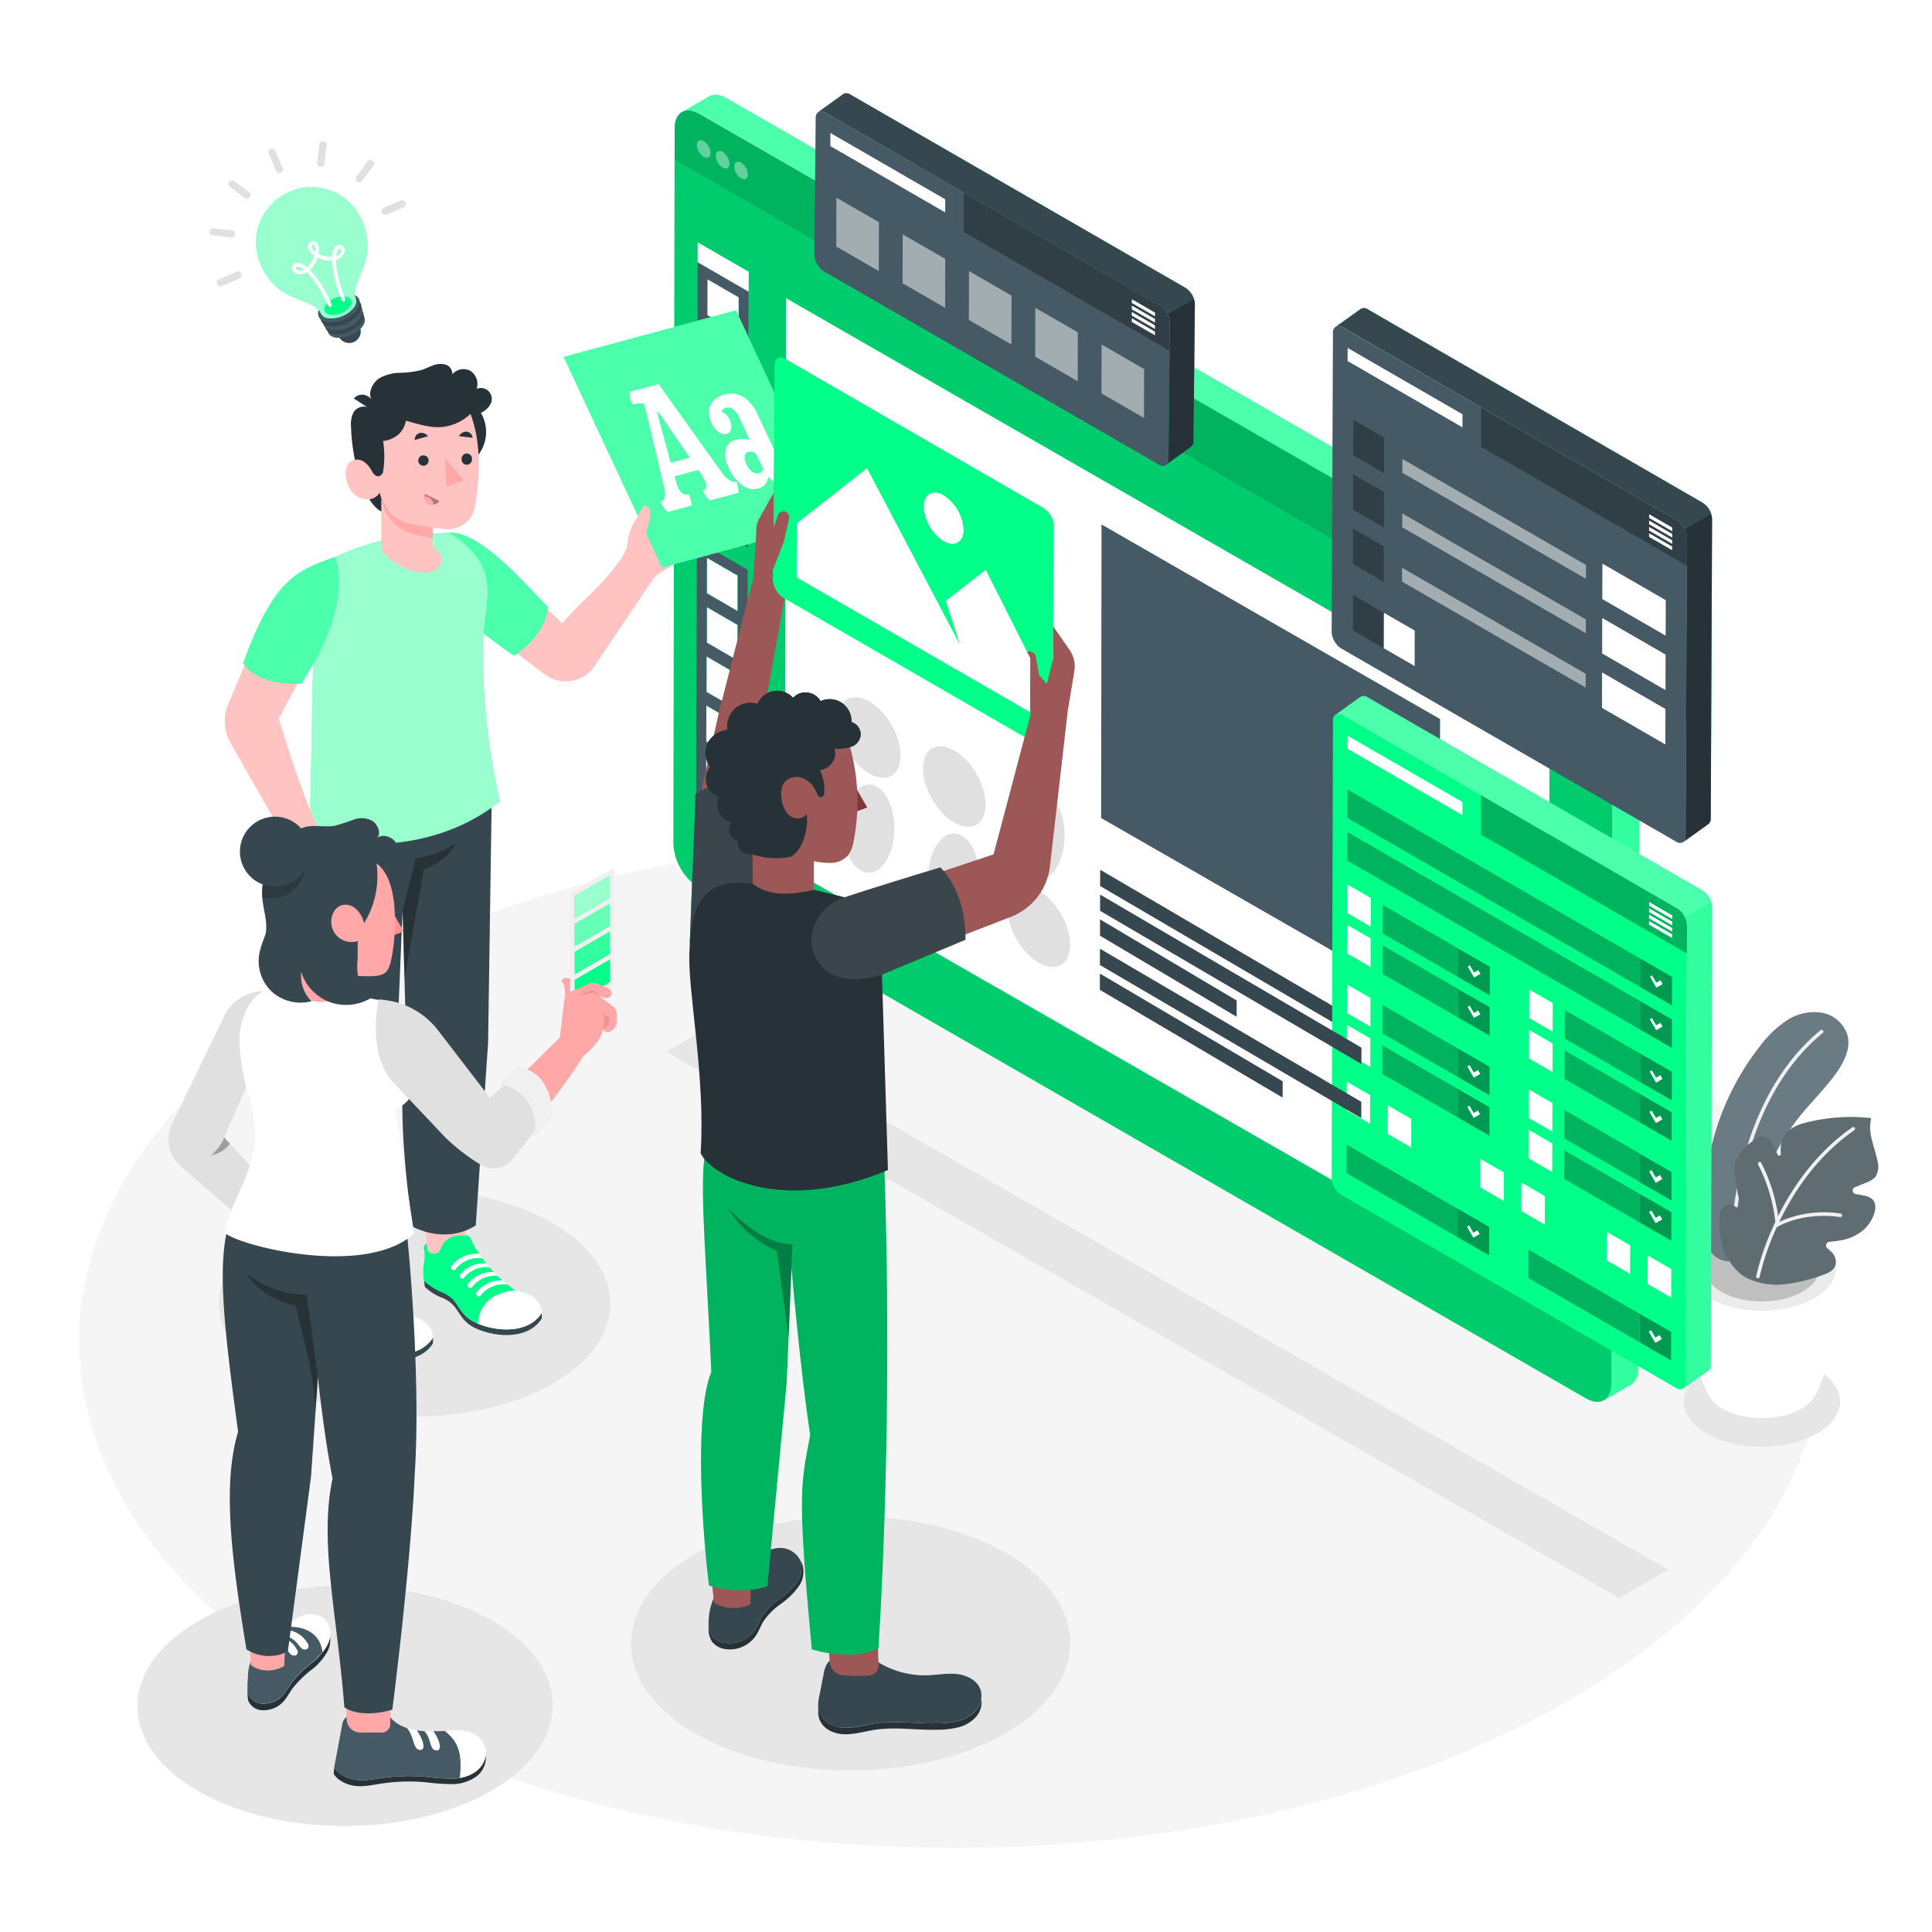 <svg class="animated" id="freepik_stories-design-team" xmlns="http://www.w3.org/2000/svg" viewBox="0 0 500 500" version="1.1" xmlns:xlink="http://www.w3.org/1999/xlink" xmlns:svgjs="http://svgjs.com/svgjs"><style>svg#freepik_stories-design-team:not(.animated) .animable {opacity: 0;}svg#freepik_stories-design-team.animated #freepik--light-bulb--inject-180 {animation: 3s Infinite  linear floating;animation-delay: 0s;}svg#freepik_stories-design-team.animated #freepik--Screen--inject-180 {animation: 3s Infinite  linear floating;animation-delay: 0s;}            @keyframes floating {                0% {                    opacity: 1;                    transform: translateY(0px);                }                50% {                    transform: translateY(-10px);                }                100% {                    opacity: 1;                    transform: translateY(0px);                }            }        </style><g id="freepik--Floor--inject-180" class="animable" style="transform-origin: 246.15px 347.532px;"><path d="M405.2,255.09c-88.41-51-231.29-51-319.12,0s-87.38,133.81,1,184.85,231.29,51.05,319.13,0S493.61,306.14,405.2,255.09Z" style="fill: rgb(245, 245, 245); transform-origin: 246.15px 347.532px;" id="elyhlk8copcfn" class="animable"></path></g><g id="freepik--Shadows--inject-180" class="animable" style="transform-origin: 255.885px 368.711px;"><path d="M441.75,354.44c7.92-4.57,20.72-4.57,28.59,0s7.83,12-.09,16.56-20.72,4.57-28.59,0S433.83,359,441.75,354.44Z" style="fill: rgb(230, 230, 230); transform-origin: 456px 362.718px;" id="elr4ld7hf5jp" class="animable"></path><path d="M51.42,419.46c21-12.15,55.06-12.15,76,0s20.8,31.85-.24,44-55.06,12.15-76,0S30.37,431.61,51.42,419.46Z" style="fill: rgb(230, 230, 230); transform-origin: 89.298px 441.46px;" id="elwyfttsha8oi" class="animable"></path><path d="M143,316.51c-19.83-11.46-51.89-11.46-71.6,0s-19.6,30,.24,41.47,51.89,11.45,71.6,0S162.84,328,143,316.51Z" style="fill: rgb(230, 230, 230); transform-origin: 107.32px 337.245px;" id="elu1tmqb2e5tl" class="animable"></path><path d="M180.08,402c22.27-12.85,58.26-12.85,80.38,0s22,33.71-.26,46.57-58.26,12.85-80.38,0S157.81,414.85,180.08,402Z" style="fill: rgb(230, 230, 230); transform-origin: 220.138px 425.287px;" id="elewwooi5h7ib" class="animable"></path><polygon points="172.44 272.19 419.08 413.6 431.73 406.23 185.03 264.85 172.44 272.19" style="fill: rgb(230, 230, 230); transform-origin: 302.085px 339.225px;" id="elhqfxs4dbdgq" class="animable"></polygon></g><g id="freepik--light-bulb--inject-180" class="animable" style="transform-origin: 79.597px 62.65px;"><g id="freepik--freepik--light-bulb--inject-77--inject-180" class="animable" style="transform-origin: 79.597px 62.65px;"><g id="freepik--freepik--Idea--inject-77--inject-180" class="animable" style="transform-origin: 79.597px 62.65px;"><g id="freepik--freepik--light--inject-77--inject-180" class="animable" style="transform-origin: 80.683px 68.604px;"><path d="M93.14,84.63A3,3,0,1,1,89.2,83a3,3,0,0,1,3.94,1.59Z" style="fill: rgb(55, 71, 79); transform-origin: 90.363px 85.762px;" id="el09tjrt3re5iv" class="animable"></path><path d="M87.11,87.42c-2.28-.28-3-2-1.62-3.84a7.94,7.94,0,0,1,6.63-2.8c2.28.28,3,2,1.62,3.82A8,8,0,0,1,87.11,87.42Z" style="fill: rgb(69, 90, 100); transform-origin: 89.615px 84.099px;" id="elfojmmhj9xq" class="animable"></path><path d="M86.59,86.47c-2.35-.3-3.1-2.06-1.68-4a8.24,8.24,0,0,1,6.84-2.91c2.35.3,3.1,2.06,1.66,4A8.14,8.14,0,0,1,86.59,86.47Z" style="fill: rgb(55, 71, 79); transform-origin: 89.167px 83.016px;" id="elippxzarv59i" class="animable"></path><path d="M86.06,85.49c-2.42-.3-3.19-2.11-1.69-4a8.42,8.42,0,0,1,7-3c2.42.29,3.2,2.11,1.74,4.06A8.45,8.45,0,0,1,86.06,85.49Z" style="fill: rgb(69, 90, 100); transform-origin: 88.724px 81.993px;" id="el9haht3kg2wd" class="animable"></path><path d="M85.48,84.46c-2.49-.3-3.28-2.18-1.77-4.18A8.7,8.7,0,0,1,91,77.19c2.49.31,3.29,2.18,1.77,4.19A8.7,8.7,0,0,1,85.48,84.46Z" style="fill: rgb(55, 71, 79); transform-origin: 88.242px 80.825px;" id="elje76fucfrw" class="animable"></path><path d="M84.92,83.4c-2.59-.34-3.36-2.22-1.82-4.28A8.89,8.89,0,0,1,90.52,76c2.54.3,3.36,2.22,1.81,4.27A8.86,8.86,0,0,1,84.92,83.4Z" style="fill: rgb(69, 90, 100); transform-origin: 87.713px 79.7px;" id="ellxhih81z6cj" class="animable"></path><path d="M75,49.59a14.28,14.28,0,0,0-7.61,18.7l0,.06C71.8,78.8,81.15,76.88,83,81.08a2.46,2.46,0,0,0,2.12,1.29,7.71,7.71,0,0,0,6.42-2.72,2.48,2.48,0,0,0,.53-2.4h0c-1.8-4.21,6.09-9.61,1.65-20.07A14.28,14.28,0,0,0,75,49.57Z" style="fill: rgb(0, 255, 136); transform-origin: 80.683px 65.416px;" id="el551r4t5e8b8" class="animable"></path><g id="elyfm18gvooed"><g style="opacity: 0.6; transform-origin: 80.683px 65.416px;" class="animable"><path d="M75,49.59a14.28,14.28,0,0,0-7.61,18.7l0,.06C71.8,78.8,81.15,76.88,83,81.08a2.46,2.46,0,0,0,2.12,1.29,7.71,7.71,0,0,0,6.42-2.72,2.48,2.48,0,0,0,.53-2.4h0c-1.8-4.21,6.09-9.61,1.65-20.07A14.28,14.28,0,0,0,75,49.57Z" style="fill: rgb(255, 255, 255); transform-origin: 80.683px 65.416px;" id="elcdih4j21qjm" class="animable"></path></g></g><path d="M85.66,81.49c-1.63-.23-2.2-1.44-1.22-2.75a5.79,5.79,0,0,1,4.84-2c1.63.23,2.18,1.45,1.18,2.78A5.76,5.76,0,0,1,85.66,81.49Z" style="fill: rgb(0, 255, 136); transform-origin: 87.46px 79.115px;" id="el2bkvbg57zxn" class="animable"></path><path d="M89.09,78a.48.48,0,0,1-.62-.24,34.7,34.7,0,0,1-2.26-7.91A17.15,17.15,0,0,1,86,67.48a7.21,7.21,0,0,1-1.39-.08,8.34,8.34,0,0,1-2.39-.76,8.68,8.68,0,0,1-1.12,2.21,7.53,7.53,0,0,1-.91,1,20.55,20.55,0,0,1,1.55,1.81,34.47,34.47,0,0,1,4.11,7.14.48.48,0,0,1-.27.63.5.5,0,0,1-.63-.28,33.9,33.9,0,0,0-4-6.9,15.56,15.56,0,0,0-1.54-1.8,3.05,3.05,0,0,1-2.81.32,1.55,1.55,0,0,1-1-1.76,1.29,1.29,0,0,1,1-1,3.68,3.68,0,0,1,2.84,1.21,5.22,5.22,0,0,0,.82-.94,7.46,7.46,0,0,0,1.07-2.15,3.55,3.55,0,0,1-1.72-2.23,1.37,1.37,0,0,1,2.4-1,3.51,3.51,0,0,1,.41,2.79,7.69,7.69,0,0,0,2.28.73,5.79,5.79,0,0,0,1.25,0,3.71,3.71,0,0,1,1.11-2.88,1.3,1.3,0,0,1,1.44,0,1.54,1.54,0,0,1,.59,1.92,3.06,3.06,0,0,1-2.18,1.8,17,17,0,0,0,.22,2.36,34,34,0,0,0,2.2,7.67.5.5,0,0,1-.24.65ZM76.74,69a.34.34,0,0,0-.18.27c-.09.39.3.61.42.66a1.91,1.91,0,0,0,1.63-.14,2.74,2.74,0,0,0-1.8-.82ZM87,66.29a2,2,0,0,0,1.23-1.09c0-.12.17-.55-.18-.76a.31.31,0,0,0-.38,0C87.37,64.6,87.08,65.21,87,66.29Zm-6.13-2.85a.33.33,0,0,0-.24.39h0a2.34,2.34,0,0,0,1,1.32,2.39,2.39,0,0,0-.28-1.61.34.34,0,0,0-.45-.11Z" style="fill: rgb(255, 255, 255); transform-origin: 82.471px 70.944px;" id="elhnxvex11n48" class="animable"></path></g><path d="M72.92,44.56a.7.7,0,0,1-.21.14.94.94,0,0,1-1.23-.49l-1.93-4.48A.92.92,0,0,1,70,38.51h0a.94.94,0,0,1,1.23.5l1.93,4.47A1,1,0,0,1,72.92,44.56Z" style="fill: rgb(224, 224, 224); transform-origin: 71.346px 41.606px;" id="elkg2ixjr02s" class="animable"></path><path d="M64.48,51.25a.93.93,0,0,1-1.13,0l-3.91-2.9a.94.94,0,0,1,1.11-1.51l3.91,2.9a.94.94,0,0,1,.19,1.31A.58.58,0,0,1,64.48,51.25Z" style="fill: rgb(224, 224, 224); transform-origin: 61.975px 49.07px;" id="el5fgk2fe72iu" class="animable"></path><path d="M60.53,61.25a.94.94,0,0,1-.7.2L55,60.89a.93.93,0,0,1-.82-1,1,1,0,0,1,1-.83l4.84.56a.93.93,0,0,1,.82,1A.91.91,0,0,1,60.53,61.25Z" style="fill: rgb(224, 224, 224); transform-origin: 57.51px 60.258px;" id="elr58zd6q63mf" class="animable"></path><path d="M62.09,71.89a.58.58,0,0,1-.18.17L57.44,74a.92.92,0,0,1-1.22-.46v0a.93.93,0,0,1,.46-1.23h0l4.45-2a.94.94,0,0,1,1,1.59Z" style="fill: rgb(224, 224, 224); transform-origin: 59.337px 72.134px;" id="el8h27thzidej" class="animable"></path><path d="M104.72,53.47a1,1,0,0,1-.18.17L100,55.53a.93.93,0,1,1-.73-1.71l4.47-1.94a.93.93,0,0,1,1.21.53.94.94,0,0,1-.26,1.06Z" style="fill: rgb(224, 224, 224); transform-origin: 101.849px 53.715px;" id="elouja2a41rm" class="animable"></path><path d="M93.57,47a.94.94,0,0,1-1.33-1.3l2.91-3.9a.91.91,0,0,1,1.28-.2h0a.93.93,0,0,1,.2,1.29h0l-2.91,3.91A.73.73,0,0,1,93.57,47Z" style="fill: rgb(224, 224, 224); transform-origin: 94.433px 44.307px;" id="eldzcfca3p5lt" class="animable"></path><path d="M83.57,43a1,1,0,0,1-1.32-.15,1,1,0,0,1-.2-.69l.61-4.8a.93.93,0,0,1,1.85.21l-.57,4.84A.89.89,0,0,1,83.57,43Z" style="fill: rgb(224, 224, 224); transform-origin: 83.281px 39.859px;" id="el88h2y3ww9zu" class="animable"></path></g></g></g><g id="freepik--Plant--inject-180" class="animable" style="transform-origin: 461.382px 314.491px;"><path d="M436.83,328.13l19.17.56,19.18-.56c.82,12.95-1.71,26.15-5.19,32.59h0a8.67,8.67,0,0,1-3.79,3.86c-5.66,3.27-14.8,3.27-20.42,0a8.5,8.5,0,0,1-3.8-4C438.5,354.14,436,341,436.83,328.13Z" style="fill: rgb(255, 255, 255); transform-origin: 456.003px 347.581px;" id="elbj815hzl1" class="animable"></path><path d="M442.49,320.28c-7.52,4.34-7.56,11.37-.09,15.71s19.6,4.33,27.12,0,7.55-11.37.08-15.71S450,315.94,442.49,320.28Z" style="fill: rgb(235, 235, 235); transform-origin: 456.002px 328.133px;" id="el9xndtm338x" class="animable"></path><path d="M445.46,322c-5.86,3.39-5.9,8.87-.07,12.26s15.29,3.38,21.15,0,5.9-8.87.07-12.26S451.32,318.62,445.46,322Z" style="fill: rgb(224, 224, 224); transform-origin: 456px 328.13px;" id="elp7opx7n28rg" class="animable"></path><g id="elo1awpn1bjx"><g style="opacity: 0.15; transform-origin: 456px 328.13px;" class="animable"><path d="M445.46,322c-5.86,3.39-5.9,8.87-.07,12.26s15.29,3.38,21.15,0,5.9-8.87.07-12.26S451.32,318.62,445.46,322Z" id="elglg8ec2ip9o" class="animable" style="transform-origin: 456px 328.13px;"></path></g></g><path d="M465.78,288.89c3.12-3.88,6.74-7.35,9.6-11.42,1.95-2.78,3.58-6.18,2.76-9.47a8.46,8.46,0,0,0-6.71-5.91,12.84,12.84,0,0,0-9,2,27.58,27.58,0,0,0-6.81,6.48,67.67,67.67,0,0,0-14.25,48.32c.19,2,.52,4,1.78,5.55a5.53,5.53,0,0,0,5.73,1.75c5.22-1.55,4.53-8.6,5.38-12.75a58.47,58.47,0,0,1,6-16.29A57.3,57.3,0,0,1,465.78,288.89Z" style="fill: rgb(69, 90, 100); transform-origin: 459.712px 294.174px;" id="elk2jjfbl099i" class="animable"></path><g id="elemiaiwbmsfg"><path d="M465.78,288.89c3.12-3.88,6.74-7.35,9.6-11.42,1.95-2.78,3.58-6.18,2.76-9.47a8.46,8.46,0,0,0-6.71-5.91,12.84,12.84,0,0,0-9,2,27.58,27.58,0,0,0-6.81,6.48,67.67,67.67,0,0,0-14.25,48.32c.19,2,.52,4,1.78,5.55a5.53,5.53,0,0,0,5.73,1.75c5.22-1.55,4.53-8.6,5.38-12.75a58.47,58.47,0,0,1,6-16.29A57.3,57.3,0,0,1,465.78,288.89Z" style="fill: rgb(255, 255, 255); opacity: 0.2; transform-origin: 459.712px 294.174px;" class="animable"></path></g><path d="M448.54,321a.46.46,0,0,0,.37-.43c.37-8.39,3.09-37,22.82-53.25a.46.46,0,0,0,.06-.64.45.45,0,0,0-.64-.06c-20,16.48-22.78,45.43-23.15,53.91a.45.45,0,0,0,.44.47Z" style="fill: rgb(240, 240, 240); transform-origin: 459.946px 293.757px;" id="elqp7ew5vdp7" class="animable"></path><path d="M445.66,321.85c.6,3.29,3.43,7.37,6.41,8.88a18,18,0,0,0,9.69,1.63A42.6,42.6,0,0,0,471.6,330c1.58-.53,3.34-1.25,3.5-3.21a3.48,3.48,0,0,0-1.11-2.75,11.07,11.07,0,0,0-1-.88,1,1,0,0,1,.54-1.82,22.24,22.24,0,0,0,2.81-.35,12.21,12.21,0,0,0,5.88-2.66,9.75,9.75,0,0,0,2.72-4c.48-1.31.61-3-.39-3.95a4.31,4.31,0,0,0-2.18-.95q-1.05-.23-2.1-.39a.93.93,0,0,1-.22-1.79l3-1.23a5.63,5.63,0,0,0,2.26-1.41,4.89,4.89,0,0,0,.57-4.09c-.36-1.87-1-3.66-1.44-5.51a11.8,11.8,0,0,1-.2-5.63,47.41,47.41,0,0,0-16.66,1.11,11.94,11.94,0,0,0-4.55,2c-1.85,1.49-2.34,3.71-2.14,6.13a.43.43,0,0,1-.81.23l-1.9-3.51a2.25,2.25,0,0,0-3-.94,13.67,13.67,0,0,0-4.34,3.41,7.52,7.52,0,0,0-1.86,5.57,49.1,49.1,0,0,0,1.38,8.17.75.75,0,0,1-1.18.79l-.09-.06a2.54,2.54,0,0,0-1.79-.52c-1.68.21-2.11,1.91-2.22,3.36A27.89,27.89,0,0,0,445.66,321.85Z" style="fill: rgb(69, 90, 100); transform-origin: 465.579px 310.78px;" id="eliy55dfduj9" class="animable"></path><g id="elo96bgooi1ag"><path d="M445.66,321.85c.6,3.29,3.43,7.37,6.41,8.88a18,18,0,0,0,9.69,1.63A42.6,42.6,0,0,0,471.6,330c1.58-.53,3.34-1.25,3.5-3.21a3.48,3.48,0,0,0-1.11-2.75,11.07,11.07,0,0,0-1-.88,1,1,0,0,1,.54-1.82,22.24,22.24,0,0,0,2.81-.35,12.21,12.21,0,0,0,5.88-2.66,9.75,9.75,0,0,0,2.72-4c.48-1.31.61-3-.39-3.95a4.31,4.31,0,0,0-2.18-.95q-1.05-.23-2.1-.39a.93.93,0,0,1-.22-1.79l3-1.23a5.63,5.63,0,0,0,2.26-1.41,4.89,4.89,0,0,0,.57-4.09c-.36-1.87-1-3.66-1.44-5.51a11.8,11.8,0,0,1-.2-5.63,47.41,47.41,0,0,0-16.66,1.11,11.94,11.94,0,0,0-4.55,2c-1.85,1.49-2.34,3.71-2.14,6.13a.43.43,0,0,1-.81.23l-1.9-3.51a2.25,2.25,0,0,0-3-.94,13.67,13.67,0,0,0-4.34,3.41,7.52,7.52,0,0,0-1.86,5.57,49.1,49.1,0,0,0,1.38,8.17.75.75,0,0,1-1.18.79l-.09-.06a2.54,2.54,0,0,0-1.79-.52c-1.68.21-2.11,1.91-2.22,3.36A27.89,27.89,0,0,0,445.66,321.85Z" style="opacity: 0.2; transform-origin: 465.579px 310.78px;" class="animable"></path></g><g id="elnsvime2t76"><path d="M445.66,321.85c.6,3.29,3.43,7.37,6.41,8.88a18,18,0,0,0,9.69,1.63A42.6,42.6,0,0,0,471.6,330c1.58-.53,3.34-1.25,3.5-3.21a3.48,3.48,0,0,0-1.11-2.75,11.07,11.07,0,0,0-1-.88,1,1,0,0,1,.54-1.82,22.24,22.24,0,0,0,2.81-.35,12.21,12.21,0,0,0,5.88-2.66,9.75,9.75,0,0,0,2.72-4c.48-1.31.61-3-.39-3.95a4.31,4.31,0,0,0-2.18-.95q-1.05-.23-2.1-.39a.93.93,0,0,1-.22-1.79l3-1.23a5.63,5.63,0,0,0,2.26-1.41,4.89,4.89,0,0,0,.57-4.09c-.36-1.87-1-3.66-1.44-5.51a11.8,11.8,0,0,1-.2-5.63,47.41,47.41,0,0,0-16.66,1.11,11.94,11.94,0,0,0-4.55,2c-1.85,1.49-2.34,3.71-2.14,6.13a.43.43,0,0,1-.81.23l-1.9-3.51a2.25,2.25,0,0,0-3-.94,13.67,13.67,0,0,0-4.34,3.41,7.52,7.52,0,0,0-1.86,5.57,49.1,49.1,0,0,0,1.38,8.17.75.75,0,0,1-1.18.79l-.09-.06a2.54,2.54,0,0,0-1.79-.52c-1.68.21-2.11,1.91-2.22,3.36A27.89,27.89,0,0,0,445.66,321.85Z" style="fill: rgb(255, 255, 255); opacity: 0.2; transform-origin: 465.579px 310.78px;" class="animable"></path></g><path d="M454.5,330.28a66.72,66.72,0,0,1,4.48-13,.44.44,0,0,1,.16-.34c.1-.23.2-.45.31-.68A41.77,41.77,0,0,0,455,301.4a.47.47,0,0,1,.17-.63.46.46,0,0,1,.62.17,42.32,42.32,0,0,1,4.38,13.82c3.79-7.6,9.85-16.5,19.19-23a.45.45,0,0,1,.64.11.46.46,0,0,1-.12.64c-9.64,6.7-15.72,16-19.41,23.71a28.1,28.1,0,0,1,15.88-2.15.47.47,0,0,1,.37.54.46.46,0,0,1-.36.36h-.18c-.09,0-8.81-1.6-16.35,2.62a66.34,66.34,0,0,0-4.44,12.86.46.46,0,0,1-.36.36.37.37,0,0,1-.18,0A.45.45,0,0,1,454.5,330.28Z" style="fill: rgb(240, 240, 240); transform-origin: 467.286px 311.247px;" id="elb5u1fihossf" class="animable"></path></g><g id="freepik--Screen--inject-180" class="animable" style="transform-origin: 308.685px 193.465px;"><path d="M417,358.21,417.33,173a14.25,14.25,0,0,0-6.47-11.22L181.12,29.44c-1.78-1-3.4-1.14-4.58-.48l6.8-3.93h0c1.18-.75,2.86-.69,4.72.38L417.79,157.7a14.27,14.27,0,0,1,6.48,11.22L424,354.19a4.69,4.69,0,0,1-1.73,4.05h0l-.36.21-6.71,3.91C416.29,361.67,417,360.24,417,358.21Z" style="fill: rgb(0, 255, 136); transform-origin: 300.405px 193.444px;" id="elbroa8lukzwr" class="animable"></path><g id="elwjjgo599pyf"><path d="M183.34,25h0c1.18-.75,2.86-.69,4.72.38L417.79,157.7a13.62,13.62,0,0,1,5,5.53l-6.95,4a13.55,13.55,0,0,0-4.95-5.52L181.12,29.44c-1.78-1-3.4-1.14-4.58-.48Z" style="fill: rgb(255, 255, 255); opacity: 0.3; transform-origin: 299.665px 95.864px;" class="animable"></path></g><g id="elm21sil7uq4k"><path d="M424.27,168.92,424,354.19a4.69,4.69,0,0,1-1.73,4.05h0l-.36.21-6.71,3.91c1.15-.69,1.86-2.12,1.87-4.15L417.33,173a12.57,12.57,0,0,0-1.52-5.7l6.95-4A12.68,12.68,0,0,1,424.27,168.92Z" style="fill: rgb(255, 255, 255); opacity: 0.2; transform-origin: 419.735px 262.83px;" class="animable"></path></g><path d="M417.32,181.36,417,358.21c0,2-.72,3.46-1.87,4.15l-.1.06-.05,0c-1.17.61-2.75.5-4.5-.51L180.75,229.64a14.31,14.31,0,0,1-6.48-11.22l.31-177.08Z" style="fill: rgb(0, 255, 136); transform-origin: 295.795px 202.067px;" id="elzgpgi6hlcmf" class="animable"></path><g id="elxnpqwsdmxpe"><path d="M417.32,181.36,417,358.21c0,2-.72,3.46-1.87,4.15l-.1.06-.05,0c-1.17.61-2.75.5-4.5-.51L180.75,229.64a14.31,14.31,0,0,1-6.48-11.22l.31-177.08Z" style="opacity: 0.2; transform-origin: 295.795px 202.067px;" class="animable"></path></g><polygon points="203.16 224.14 203.42 77.16 401.01 190.76 400.75 337.52 203.16 224.14" style="fill: rgb(255, 255, 255); transform-origin: 302.085px 207.34px;" id="elsucx67kyss" class="animable"></polygon><polygon points="284.97 211.71 285.08 135.73 372.69 186.09 372.57 261.98 284.97 211.71" style="fill: rgb(69, 90, 100); transform-origin: 328.83px 198.855px;" id="els6skja5sxh" class="animable"></polygon><path d="M174.6,33.15c0-2,.72-3.45,1.87-4.14l0,0,0,0c1.18-.66,2.8-.55,4.58.48L410.86,161.73A14.25,14.25,0,0,1,417.33,173v8.41l-242.74-140Z" style="fill: rgb(0, 255, 136); transform-origin: 295.96px 105.003px;" id="el88bqsqoxvc4" class="animable"></path><g id="elg3x3s9qfm1"><path d="M174.6,33.15c0-2,.72-3.45,1.87-4.14l0,0,0,0c1.18-.66,2.8-.55,4.58.48L410.86,161.73A14.25,14.25,0,0,1,417.33,173v8.41l-242.74-140Z" style="opacity: 0.3; transform-origin: 295.96px 105.003px;" class="animable"></path></g><g id="eldxvd8ebqg7q"><g style="opacity: 0.39; transform-origin: 186.96px 41.337px;" class="animable"><path d="M191.8,42.1c-1-.56-1.77-.11-1.77,1a3.85,3.85,0,0,0,1.76,3.06c1,.57,1.78.11,1.78-1A3.9,3.9,0,0,0,191.8,42.1Z" style="fill: rgb(255, 255, 255); transform-origin: 191.8px 44.132px;" id="elv8naov9li9i" class="animable"></path><path d="M187,39.31c-1-.57-1.77-.12-1.77,1A3.88,3.88,0,0,0,187,43.38c1,.56,1.78.11,1.78-1A3.89,3.89,0,0,0,187,39.31Z" style="fill: rgb(255, 255, 255); transform-origin: 187.005px 41.342px;" id="eln775njqrflj" class="animable"></path><path d="M182.12,36.51c-1-.56-1.77-.11-1.77,1a3.85,3.85,0,0,0,1.76,3.06c1,.57,1.78.12,1.78-1A3.92,3.92,0,0,0,182.12,36.51Z" style="fill: rgb(255, 255, 255); transform-origin: 182.12px 38.543px;" id="elrs5rwuel6zq" class="animable"></path></g></g><polygon points="191.08 102.5 191.05 111.73 191.08 102.5 191.08 102.5" style="fill: rgb(255, 255, 255); transform-origin: 191.065px 107.115px;" id="elyvjkl0fnlrm" class="animable"></polygon><polygon points="191.04 115.28 183.01 110.64 183.01 110.64 191.04 115.28 191.02 124.51 191.02 124.51 191.04 115.28" style="fill: rgb(255, 255, 255); transform-origin: 187.025px 117.575px;" id="elxpxp7j5lyti" class="animable"></polygon><g id="eladu1bftxeaj"><rect x="186.99" y="121.09" height="9.27" style="fill: rgb(255, 255, 255); transform-origin: 186.99px 125.725px; transform: rotate(-60deg);" class="animable"></rect></g><g id="elw0434q8oem"><rect x="186.86" y="167.54" height="9.27" style="fill: rgb(255, 255, 255); transform-origin: 186.86px 172.175px; transform: rotate(-60deg);" class="animable"></rect></g><polygon points="183.09 81.55 191.13 86.19 183.09 81.55 183.09 81.55" style="fill: rgb(255, 255, 255); transform-origin: 187.11px 83.87px;" id="elo5pna8pkzyn" class="animable"></polygon><polygon points="186.48 87.05 191.12 89.73 191.09 98.96 191.12 89.73 186.48 87.05" style="fill: rgb(255, 255, 255); transform-origin: 188.8px 93.005px;" id="elimplr9926z" class="animable"></polygon><polygon points="183.06 94.32 191.09 98.96 183.06 94.32 183.06 94.32" style="fill: rgb(255, 255, 255); transform-origin: 187.075px 96.64px;" id="elfdv3nfh2tyv" class="animable"></polygon><polygon points="183.02 107.09 191.05 111.73 183.02 107.09 183.02 107.09" style="fill: rgb(255, 255, 255); transform-origin: 187.035px 109.41px;" id="elfse25hjhl7o" class="animable"></polygon><polygon points="186.2 184.59 190.84 187.27 190.81 196.5 190.81 196.5 190.84 187.27 186.2 184.59" style="fill: rgb(255, 255, 255); transform-origin: 188.52px 190.545px;" id="elrcegavgf0g" class="animable"></polygon><g id="eleabhyp2oukn"><rect x="186.93" y="142" height="9.27" style="fill: rgb(255, 255, 255); transform-origin: 186.93px 146.635px; transform: rotate(-60deg);" class="animable"></rect></g><g id="elduphbv61jl"><rect x="186.9" y="154.77" height="9.27" style="fill: rgb(255, 255, 255); transform-origin: 186.9px 159.405px; transform: rotate(-60deg);" class="animable"></rect></g><polygon points="183.05 97.87 191.08 102.5 191.05 111.73 183.02 107.09 183.05 97.87" style="fill: rgb(255, 255, 255); transform-origin: 187.05px 104.8px;" id="elbwirg3beqgv" class="animable"></polygon><polygon points="191.02 124.51 182.99 119.87 183.01 110.64 191.04 115.28 191.02 124.51" style="fill: rgb(255, 255, 255); transform-origin: 187.015px 117.575px;" id="elcbd1y9v78ir" class="animable"></polygon><polygon points="182.88 157.09 190.91 161.73 190.88 170.96 182.85 166.32 182.88 157.09" style="fill: rgb(255, 255, 255); transform-origin: 186.88px 164.025px;" id="ely9gwsa9gbe" class="animable"></polygon><polygon points="190.85 183.72 182.82 179.09 182.84 169.86 190.88 174.5 190.85 183.72" style="fill: rgb(255, 255, 255); transform-origin: 186.85px 176.79px;" id="elh4dbc7020sq" class="animable"></polygon><polygon points="182.92 144.32 190.95 148.95 190.92 158.18 182.89 153.54 182.92 144.32" style="fill: rgb(255, 255, 255); transform-origin: 186.92px 151.25px;" id="eltxwohd1bw7p" class="animable"></polygon><path d="M180.15,206.12l13.21,7.62.19-66.26-13.21-7.63Zm2.69-36.26,8,4.64h0l0,9.23-8-4.64,0-9.23Zm8.08-11.68-8-4.64,0-9.22h0l8,4.63h0Zm0,12.78-8-4.64,0-9.23h0l8,4.64h0Zm-.07,25.54h0l-8-4.64,0-9.22,3.39,2,4.64,2.68,0,9.23Zm-8.06,8.13,0-9.23,8,4.64,0,9.23Z" style="fill: rgb(0, 255, 136); transform-origin: 186.85px 176.795px;" id="eliivb7vmyub" class="animable"></path><path d="M180.36,134.12l13.2,7.63.19-66.27-13.21-7.63Zm10.77-47.93-8-4.64h0l0-9.23,8,4.64Zm0,12.77-8-4.64h0l0-9.23,3.4,2,4.64,2.68Zm0,12.77-8-4.63h0l0-9.23,8,4.63h0Zm0,12.78h0l-8-4.64,0-9.23h0l8,4.64Zm0,12.77-8-4.64,0-9.23h0l8,4.64h0Z" style="fill: rgb(0, 255, 136); transform-origin: 187.055px 104.8px;" id="elqp9ui5eraso" class="animable"></path><path d="M180.15,206.12l13.21,7.62.19-66.26-13.21-7.63Zm2.69-36.26,8,4.64h0l0,9.23-8-4.64,0-9.23Zm8.08-11.68-8-4.64,0-9.22h0l8,4.63h0Zm0,12.78-8-4.64,0-9.23h0l8,4.64h0Zm-.07,25.54h0l-8-4.64,0-9.22,3.39,2,4.64,2.68,0,9.23Zm-8.06,8.13,0-9.23,8,4.64,0,9.23Z" style="fill: rgb(69, 90, 100); transform-origin: 186.85px 176.795px;" id="elumzjncws4tj" class="animable"></path><path d="M180.36,134.12l13.2,7.63.19-66.27-13.21-7.63Zm10.77-47.93-8-4.64h0l0-9.23,8,4.64Zm0,12.77-8-4.64h0l0-9.23,3.4,2,4.64,2.68Zm0,12.77-8-4.63h0l0-9.23,8,4.63h0Zm0,12.78h0l-8-4.64,0-9.23h0l8,4.64Zm0,12.77-8-4.64,0-9.23h0l8,4.64h0Z" style="fill: rgb(69, 90, 100); transform-origin: 187.055px 104.8px;" id="elyydjbqzbh5" class="animable"></path><polygon points="183.06 94.32 183.08 85.09 186.48 87.05 191.12 89.73 191.09 98.96 183.06 94.32 183.06 94.32" style="fill: rgb(255, 255, 255); transform-origin: 187.09px 92.025px;" id="el5ifinnz0px8" class="animable"></polygon><polygon points="180.54 67.85 180.56 62.71 193.77 70.33 193.75 75.48 180.54 67.85 180.54 67.85" style="fill: rgb(255, 255, 255); transform-origin: 187.155px 69.095px;" id="el9jh36svnqn7" class="animable"></polygon><polygon points="183.09 81.55 183.12 72.32 191.15 76.96 191.13 86.19 183.09 81.55 183.09 81.55" style="fill: rgb(255, 255, 255); transform-origin: 187.12px 79.255px;" id="ellbvmf3z9m6i" class="animable"></polygon><polygon points="182.97 123.41 182.97 123.41 191.01 128.05 191.01 128.05 190.98 137.28 182.95 132.64 182.97 123.41" style="fill: rgb(255, 255, 255); transform-origin: 186.98px 130.345px;" id="eluyvh903z2d" class="animable"></polygon><polygon points="182.78 191.86 182.81 182.63 186.2 184.59 190.84 187.27 190.81 196.5 190.81 196.5 182.78 191.86" style="fill: rgb(255, 255, 255); transform-origin: 186.81px 189.565px;" id="elt3yx5funczl" class="animable"></polygon><polygon points="190.8 200.04 190.78 209.27 182.75 204.63 182.77 195.4 190.8 200.04" style="fill: rgb(255, 255, 255); transform-origin: 186.775px 202.335px;" id="el5mpurjnv8ye" class="animable"></polygon><polygon points="352.37 264.71 352.35 268.92 284.71 229.3 284.73 225.09 352.37 264.71" style="fill: rgb(55, 71, 79); transform-origin: 318.54px 247.005px;" id="elzn30c95who" class="animable"></polygon><g id="el344onmqu3gw"><ellipse cx="224.86" cy="214.42" rx="6.61" ry="11.41" style="fill: rgb(224, 224, 224); transform-origin: 224.86px 214.42px; transform: rotate(-30.16deg);" class="animable"></ellipse></g><path d="M225,181.54c4.47,2.58,8.09,8.84,8.07,14s-3.65,7.21-8.12,4.63-8.09-8.84-8.07-14S220.48,179,225,181.54Z" style="fill: rgb(224, 224, 224); transform-origin: 224.975px 190.864px;" id="elfacfymrzknq" class="animable"></path><path d="M247,194.24c4.47,2.58,8.09,8.84,8.07,14s-3.65,7.21-8.12,4.63-8.09-8.84-8.07-14S242.48,191.66,247,194.24Z" style="fill: rgb(224, 224, 224); transform-origin: 246.975px 203.555px;" id="elzbzxtfg8gh" class="animable"></path><path d="M268.88,230.52c4.47,2.58,8.08,8.84,8.07,14s-3.65,7.21-8.13,4.63-8.08-8.84-8.07-14S264.4,227.94,268.88,230.52Z" style="fill: rgb(224, 224, 224); transform-origin: 268.85px 239.835px;" id="el6e2wnt1egox" class="animable"></path><g id="elu45rjpvbh8"><ellipse cx="268.92" cy="216.24" rx="6.61" ry="11.41" style="fill: rgb(224, 224, 224); transform-origin: 268.92px 216.24px; transform: rotate(-30.16deg);" class="animable"></ellipse></g><g id="eldlqosgo5w2m"><ellipse cx="246.86" cy="227.12" rx="6.61" ry="11.41" style="fill: rgb(224, 224, 224); transform-origin: 246.86px 227.12px; transform: rotate(-30.16deg);" class="animable"></ellipse></g><path d="M440.63,130.1,354,80.06a1.74,1.74,0,0,0-1.76-.17h0l-6.48,4.64h0a1.76,1.76,0,0,1,1.74.18l86.68,50.05A5.46,5.46,0,0,1,436.6,139l-.34,77.39a1.73,1.73,0,0,1-.69,1.56h0l6.56-4.7h0a1.8,1.8,0,0,0,.63-1.52l.34-77.39A5.46,5.46,0,0,0,440.63,130.1Z" style="fill: rgb(0, 255, 136); transform-origin: 394.43px 148.838px;" id="elmeawtu7g0l9" class="animable"></path><path d="M436.26,216.43,436.6,139a5.46,5.46,0,0,0-2.47-4.28l-86.68-50a1.76,1.76,0,0,0-1.74-.18,1.72,1.72,0,0,0-.74,1.61l-.34,77.39a5.46,5.46,0,0,0,2.47,4.28l86.68,50a1.69,1.69,0,0,0,1.79.14A1.73,1.73,0,0,0,436.26,216.43Z" style="fill: rgb(69, 90, 100); transform-origin: 390.615px 151.271px;" id="el93cdfqf0nin" class="animable"></path><g id="el10gcuxuiigu"><g style="opacity: 0.3; transform-origin: 354.135px 143.695px;" class="animable"><polygon points="358.14 141.41 358.12 150.59 350.13 145.98 350.16 136.8 358.14 141.41" id="elr3um1ozis4" class="animable" style="transform-origin: 354.135px 143.695px;"></polygon></g></g><g id="elsma0sosgw18"><g style="opacity: 0.3; transform-origin: 354.135px 160.865px;" class="animable"><polygon points="358.14 158.59 358.12 167.76 350.13 163.15 350.16 153.97 358.14 158.59" id="el8y11yl0kmu7" class="animable" style="transform-origin: 354.135px 160.865px;"></polygon></g></g><polygon points="366.13 163.19 366.11 172.37 358.12 167.76 358.15 158.59 366.13 163.19" style="fill: rgb(255, 255, 255); transform-origin: 362.125px 165.48px;" id="elo3wriudc3be" class="animable"></polygon><g id="ele75vywx67z"><g style="opacity: 0.5; transform-origin: 386.615px 162.445px;" class="animable"><polygon points="410.38 174.37 410.37 177.95 362.85 150.52 362.86 146.94 410.38 174.37" style="fill: rgb(255, 255, 255); transform-origin: 386.615px 162.445px;" id="elcxwl547yce" class="animable"></polygon></g></g><g id="elei6b5iouaqe"><g style="opacity: 0.3; transform-origin: 354.175px 129.62px;" class="animable"><polygon points="358.18 127.34 358.16 136.51 350.17 131.9 350.2 122.73 358.18 127.34" id="el0vxcwz7ft86b" class="animable" style="transform-origin: 354.175px 129.62px;"></polygon></g></g><g id="el68lgk48y3uh"><g style="opacity: 0.5; transform-origin: 386.695px 134.29px;" class="animable"><polygon points="410.46 146.22 410.45 149.8 362.93 122.37 362.94 118.78 410.46 146.22" style="fill: rgb(255, 255, 255); transform-origin: 386.695px 134.29px;" id="elgivmtq80t86" class="animable"></polygon></g></g><g id="elf78b57pjru7"><g style="opacity: 0.5; transform-origin: 386.655px 148.375px;" class="animable"><polygon points="410.42 160.3 410.41 163.88 362.89 136.45 362.9 132.87 410.42 160.3" style="fill: rgb(255, 255, 255); transform-origin: 386.655px 148.375px;" id="eliavl7z7ctqs" class="animable"></polygon></g></g><g id="eln8pt40xc02d"><g style="opacity: 0.3; transform-origin: 354.215px 115.545px;" class="animable"><polygon points="358.22 113.26 358.2 122.44 350.21 117.83 350.24 108.65 358.22 113.26" id="ellho990y3lkh" class="animable" style="transform-origin: 354.215px 115.545px;"></polygon></g></g><polygon points="431.1 155.33 431.07 164.51 414.67 155.04 414.7 145.86 431.1 155.33" style="fill: rgb(255, 255, 255); transform-origin: 422.885px 155.185px;" id="el56syh6dso8h" class="animable"></polygon><polygon points="431.02 183.49 430.99 192.66 414.59 183.19 414.62 174.02 431.02 183.49" style="fill: rgb(255, 255, 255); transform-origin: 422.805px 183.34px;" id="el23h29fsacyb" class="animable"></polygon><polygon points="431.06 169.41 431.03 178.59 414.63 169.12 414.66 159.94 431.06 169.41" style="fill: rgb(255, 255, 255); transform-origin: 422.845px 169.265px;" id="el0a5n2slrwlhj" class="animable"></polygon><g id="el4lsmzdidt7o"><g style="opacity: 0.3; transform-origin: 409.95px 125.895px;" class="animable"><path d="M434.13,134.75A5.46,5.46,0,0,1,436.6,139l0,7.41-53.3-30.78,0-10.25Z" id="el2b64etn7xlf" class="animable" style="transform-origin: 409.95px 125.895px;"></path></g></g><polygon points="378.49 107.21 348.77 90.05 348.76 93.44 378.49 110.6 378.49 107.21" style="fill: rgb(255, 255, 255); transform-origin: 363.625px 100.325px;" id="elsckbkzd2bvj" class="animable"></polygon><polygon points="426.79 133.08 426.79 134.04 432.78 137.5 432.78 136.54 426.79 133.08" style="fill: rgb(255, 255, 255); transform-origin: 429.785px 135.29px;" id="elxil0xweut98" class="animable"></polygon><polygon points="426.78 138.95 432.76 142.4 432.77 141.46 426.78 138 426.78 138.95" style="fill: rgb(255, 255, 255); transform-origin: 429.775px 140.2px;" id="elctz3dn6bvtm" class="animable"></polygon><polygon points="426.79 135.68 432.77 139.13 432.78 138.18 426.79 134.72 426.79 135.68" style="fill: rgb(255, 255, 255); transform-origin: 429.785px 136.925px;" id="ellgh0s46zfe" class="animable"></polygon><polygon points="426.78 137.31 432.77 140.76 432.77 139.82 426.78 136.36 426.78 137.31" style="fill: rgb(255, 255, 255); transform-origin: 429.775px 138.56px;" id="elot6fob0jxnp" class="animable"></polygon><path d="M440.63,130.1,354,80.06a1.74,1.74,0,0,0-1.76-.17h0l-6.48,4.64h0a1.76,1.76,0,0,1,1.74.18l86.68,50.05a5.15,5.15,0,0,1,1.89,2.12l6.81-3.91A5.48,5.48,0,0,0,440.63,130.1Z" style="fill: rgb(55, 71, 79); transform-origin: 394.32px 108.303px;" id="elysnf7jqaghj" class="animable"></path><path d="M436,136.88a4.89,4.89,0,0,1,.58,2.16l-.34,77.39a1.73,1.73,0,0,1-.69,1.56h0l6.56-4.7h0a1.8,1.8,0,0,0,.63-1.52l.34-77.39a4.28,4.28,0,0,0-.27-1.41Z" style="fill: rgb(38, 50, 56); transform-origin: 439.315px 175.48px;" id="elfch7elnlaa" class="animable"></path><path d="M306.76,74.47l-86.68-50a1.77,1.77,0,0,0-1.76-.18h0l-6.48,4.65h0a1.76,1.76,0,0,1,1.74.18l86.68,50.05a5.46,5.46,0,0,1,2.47,4.28l-.34,35.39a1.75,1.75,0,0,1-.68,1.56h0l6.56-4.7h0a1.81,1.81,0,0,0,.62-1.51l.34-35.4A5.46,5.46,0,0,0,306.76,74.47Z" style="fill: rgb(0, 255, 136); transform-origin: 260.535px 72.268px;" id="eli76z4wzahr" class="animable"></path><path d="M302.39,118.8l.34-35.39a5.46,5.46,0,0,0-2.47-4.28l-86.68-50a1.76,1.76,0,0,0-1.74-.18,1.74,1.74,0,0,0-.74,1.6l-.34,35.4a5.46,5.46,0,0,0,2.47,4.28l86.68,50a1.71,1.71,0,0,0,1.8.14A1.75,1.75,0,0,0,302.39,118.8Z" style="fill: rgb(69, 90, 100); transform-origin: 256.745px 74.681px;" id="elhztdn9z4g55" class="animable"></path><g id="el7gyvbgez31"><g style="opacity: 0.5; transform-origin: 221.95px 60.65px;" class="animable"><polygon points="227.47 57.5 227.43 70.15 216.43 63.8 216.46 51.15 227.47 57.5" style="fill: rgb(255, 255, 255); transform-origin: 221.95px 60.65px;" id="elvrxhukp000j" class="animable"></polygon></g></g><g id="elzl24sk8a5kf"><g style="opacity: 0.5; transform-origin: 239.11px 70.155px;" class="animable"><polygon points="244.63 67 244.59 79.66 233.59 73.31 233.62 60.65 244.63 67" style="fill: rgb(255, 255, 255); transform-origin: 239.11px 70.155px;" id="elsdqno909cs" class="animable"></polygon></g></g><g id="el5z4uhq2pnrl"><g style="opacity: 0.5; transform-origin: 256.26px 79.655px;" class="animable"><polygon points="261.78 76.51 261.75 89.16 250.74 82.81 250.78 70.15 261.78 76.51" style="fill: rgb(255, 255, 255); transform-origin: 256.26px 79.655px;" id="elkqxjp62zaaq" class="animable"></polygon></g></g><g id="el7l1x8m9ove"><g style="opacity: 0.5; transform-origin: 273.42px 89.16px;" class="animable"><polygon points="278.94 86.01 278.91 98.66 267.9 92.31 267.94 79.66 278.94 86.01" style="fill: rgb(255, 255, 255); transform-origin: 273.42px 89.16px;" id="el8soxmyxm6wn" class="animable"></polygon></g></g><g id="eltgwwxtqpg6"><g style="opacity: 0.5; transform-origin: 290.58px 98.665px;" class="animable"><polygon points="296.1 95.51 296.06 108.17 285.06 101.81 285.1 89.16 296.1 95.51" style="fill: rgb(255, 255, 255); transform-origin: 290.58px 98.665px;" id="el5qvxd9iyvpw" class="animable"></polygon></g></g><g id="elfu5fwwbhbk6"><g style="opacity: 0.3; transform-origin: 276.07px 70.275px;" class="animable"><path d="M300.26,79.12a5.46,5.46,0,0,1,2.47,4.28l0,7.4L249.41,60l0-10.25Z" id="el5ug1i4797ik" class="animable" style="transform-origin: 276.07px 70.275px;"></path></g></g><polygon points="244.63 51.58 214.91 34.42 214.9 37.81 244.62 54.97 244.63 51.58" style="fill: rgb(255, 255, 255); transform-origin: 229.765px 44.695px;" id="el1vp17upie2l" class="animable"></polygon><polygon points="292.93 77.45 292.92 78.41 298.91 81.86 298.91 80.91 292.93 77.45" style="fill: rgb(255, 255, 255); transform-origin: 295.915px 79.655px;" id="elgp7cglnm2ib" class="animable"></polygon><polygon points="292.91 83.32 298.9 86.77 298.9 85.83 292.91 82.37 292.91 83.32" style="fill: rgb(255, 255, 255); transform-origin: 295.905px 84.57px;" id="elz8u4zv80pdn" class="animable"></polygon><polygon points="292.92 80.05 298.91 83.5 298.91 82.55 292.92 79.09 292.92 80.05" style="fill: rgb(255, 255, 255); transform-origin: 295.915px 81.295px;" id="elmswwe0i1ec" class="animable"></polygon><polygon points="292.91 81.68 298.9 85.13 298.9 84.19 292.92 80.73 292.91 81.68" style="fill: rgb(255, 255, 255); transform-origin: 295.905px 82.93px;" id="elixum94xql9m" class="animable"></polygon><path d="M306.76,74.47l-86.68-50a1.77,1.77,0,0,0-1.76-.18h0l-6.48,4.65h0a1.76,1.76,0,0,1,1.74.18l86.68,50.05a5.15,5.15,0,0,1,1.89,2.12L309,77.34A5.44,5.44,0,0,0,306.76,74.47Z" style="fill: rgb(55, 71, 79); transform-origin: 260.42px 52.713px;" id="el1a8r13ivoa5" class="animable"></path><path d="M302.15,81.25a4.89,4.89,0,0,1,.58,2.16l-.34,35.39a1.75,1.75,0,0,1-.68,1.56h0l6.56-4.7h0a1.81,1.81,0,0,0,.62-1.51l.34-35.4a4.28,4.28,0,0,0-.27-1.41Z" style="fill: rgb(38, 50, 56); transform-origin: 305.47px 98.85px;" id="elvlpsbhjx8jj" class="animable"></path><path d="M440.63,230.46l-86.68-50a1.77,1.77,0,0,0-1.76-.18h0l-6.48,4.65h0a1.76,1.76,0,0,1,1.74.18l86.68,50.05a5.46,5.46,0,0,1,2.47,4.28l-.34,118.42a1.73,1.73,0,0,1-.69,1.56h0l6.56-4.7h0a1.8,1.8,0,0,0,.63-1.52l.34-118.42A5.46,5.46,0,0,0,440.63,230.46Z" style="fill: rgb(0, 255, 136); transform-origin: 394.405px 269.773px;" id="elotwiih4nmze" class="animable"></path><path d="M436.26,357.82l.34-118.42a5.46,5.46,0,0,0-2.47-4.28l-86.68-50.05a1.76,1.76,0,0,0-1.74-.18,1.72,1.72,0,0,0-.74,1.6l-.34,118.43a5.46,5.46,0,0,0,2.47,4.28l86.68,50a1.69,1.69,0,0,0,1.79.14A1.73,1.73,0,0,0,436.26,357.82Z" style="fill: rgb(0, 255, 136); transform-origin: 390.615px 272.136px;" id="el2yjzepl8qza" class="animable"></path><g id="eltx680tf85t"><g style="opacity: 0.3; transform-origin: 409.94px 226.27px;" class="animable"><path d="M434.13,235.11a5.46,5.46,0,0,1,2.47,4.28l0,7.4L383.28,216l0-10.25Z" id="el1gd7pe9od1k" class="animable" style="transform-origin: 409.94px 226.27px;"></path></g></g><polygon points="430.16 315.57 430.16 315.57 429.57 314.56 428.48 315.19 429.57 314.56 430.16 315.57" style="fill: none; transform-origin: 429.32px 315.065px;" id="el5eoz6me6axb" class="animable"></polygon><polygon points="430.23 289.7 430.23 289.7 429.65 288.68 428.55 289.31 429.65 288.68 430.23 289.7" style="fill: none; transform-origin: 429.39px 289.19px;" id="el9qb6xw86cr5" class="animable"></polygon><polygon points="427.49 276.96 426.9 277.3 427.49 276.96 427.49 276.96" style="fill: none; transform-origin: 427.195px 277.13px;" id="elg9efb5sps24" class="animable"></polygon><polygon points="381.42 278.89 379.74 275.99 380.33 275.66 379.74 275.99 381.42 278.89 381.42 278.89" style="fill: none; transform-origin: 380.58px 277.275px;" id="els80uy6jsnk" class="animable"></polygon><polygon points="427.7 344.96 427.3 344.27 426.71 344.61 427.3 344.27 427.7 344.96" style="fill: none; transform-origin: 427.205px 344.615px;" id="el3bknbh8s6fo" class="animable"></polygon><polygon points="428.48 315.19 427.39 313.3 426.8 313.63 427.39 313.3 428.48 315.19" style="fill: none; transform-origin: 427.64px 314.245px;" id="elgx1il2261s4" class="animable"></polygon><polygon points="380.3 286.11 381.39 288.01 382.49 287.37 383.07 288.39 383.07 288.39 382.49 287.37 381.39 288.01 380.3 286.11 379.71 286.45 379.71 286.45 380.3 286.11" style="fill: none; transform-origin: 381.39px 287.25px;" id="elillvyvxo2ts" class="animable"></polygon><rect x="380.08" y="260.06" height="0.68" style="fill: none; transform-origin: 380.08px 260.4px;" id="elpjdnqnojokn" class="animable"></rect><polygon points="382.98 319.36 382.98 319.36 382.4 318.35 381.3 318.98 382.4 318.35 382.98 319.36" style="fill: none; transform-origin: 382.14px 318.855px;" id="el919oqs0fvgl" class="animable"></polygon><polygon points="379.62 317.42 380.21 317.09 380.21 317.09 379.62 317.42 380.69 319.26 379.62 317.42" style="fill: none; transform-origin: 380.155px 318.175px;" id="elfd2ccm3kx8h" class="animable"></polygon><polygon points="429.49 345.54 430.07 346.55 429.49 345.53 428.39 346.17 428.39 346.17 429.49 345.54" style="fill: none; transform-origin: 429.23px 346.04px;" id="ela6dtms6z5sl" class="animable"></polygon><polygon points="426.88 287.76 426.88 287.76 427.46 287.42 426.88 287.76" style="fill: none; transform-origin: 427.17px 287.59px;" id="elyqdma1b9ib" class="animable"></polygon><polygon points="429.72 264.68 428.62 265.3 429.72 264.68 429.72 264.68" style="fill: none; transform-origin: 429.17px 264.99px;" id="elndmxi6l6e5" class="animable"></polygon><polygon points="354.65 268.74 348.57 265.23 348.55 272.62 354.63 276.13 354.65 268.74" style="fill: rgb(255, 255, 255); transform-origin: 351.6px 270.68px;" id="el9yazzn60s4f" class="animable"></polygon><polygon points="354.68 258.28 348.6 254.77 348.58 262.16 354.66 265.67 354.68 258.28" style="fill: rgb(255, 255, 255); transform-origin: 351.63px 260.22px;" id="elmlewn2d1f4" class="animable"></polygon><polygon points="378.49 207.56 348.77 190.41 348.76 193.8 378.49 210.96 378.49 207.56" style="fill: rgb(255, 255, 255); transform-origin: 363.625px 200.685px;" id="elvvl79m4al9" class="animable"></polygon><polygon points="430.3 265.68 429.72 264.68 428.62 265.3 427.53 263.42 426.94 263.74 428.62 266.64 430.3 265.68" style="fill: rgb(255, 255, 255); transform-origin: 428.62px 265.03px;" id="elr2o70a4k56" class="animable"></polygon><polygon points="354.73 242.86 348.64 239.35 348.62 246.74 354.7 250.26 354.73 242.86" style="fill: rgb(255, 255, 255); transform-origin: 351.675px 244.805px;" id="elh3yj1b8o5bk" class="animable"></polygon><polygon points="354.76 232.4 348.67 228.89 348.65 236.28 354.74 239.8 354.76 232.4" style="fill: rgb(255, 255, 255); transform-origin: 351.705px 234.345px;" id="eldb6nthshmz" class="animable"></polygon><polygon points="348.71 215.33 348.69 222.73 424.53 266.51 424.55 259.12 348.71 215.33" style="fill: rgb(0, 255, 136); transform-origin: 386.62px 240.92px;" id="el9wt5mvd7sk8" class="animable"></polygon><path d="M424.53,266.51l8.16,4.71,0-7.39-8.16-4.71Zm3-3.09,1.09,1.88,1.1-.62h0l.58,1-1.68,1-1.68-2.9Z" style="fill: rgb(0, 255, 136); transform-origin: 428.61px 265.17px;" id="eljj0k4qv092r" class="animable"></path><polygon points="348.74 204.32 348.72 211.71 424.56 255.5 424.58 248.11 348.74 204.32" style="fill: rgb(0, 255, 136); transform-origin: 386.65px 229.91px;" id="elpdtjngextpk" class="animable"></polygon><polygon points="430.33 254.67 429.75 253.66 428.65 254.28 427.56 252.39 426.97 252.73 428.65 255.62 430.33 254.67" style="fill: rgb(255, 255, 255); transform-origin: 428.65px 254.005px;" id="elxyyz7q87nxf" class="animable"></polygon><path d="M424.56,255.5l8.16,4.71,0-7.39-8.16-4.71Zm3-3.11,1.09,1.89,1.1-.62.58,1-1.68,1L427,252.73Z" style="fill: rgb(0, 255, 136); transform-origin: 428.64px 254.16px;" id="eld15hsksdfhk" class="animable"></path><polygon points="383.17 252.05 382.59 251.04 381.49 251.67 380.4 249.78 379.81 250.11 381.49 253.01 383.17 252.05" style="fill: rgb(255, 255, 255); transform-origin: 381.49px 251.395px;" id="elvjpr61nd3z" class="animable"></polygon><path d="M385.56,257.59l0-7.39-8.16-4.71,0,7.39Zm-5.16-7.81,1.09,1.89,1.1-.63.58,1-1.68,1-1.68-2.9Z" style="fill: rgb(0, 255, 136); transform-origin: 381.48px 251.54px;" id="elkd1cc3f5lj9" class="animable"></path><polygon points="357.8 252.04 377.37 263.34 377.37 263.34 377.37 263.34 377.39 255.95 357.82 244.65 357.8 252.04" style="fill: rgb(0, 255, 136); transform-origin: 367.595px 253.995px;" id="eldbk985fot8d" class="animable"></polygon><polygon points="377.42 245.49 357.85 234.19 357.83 241.59 377.4 252.88 377.42 245.49" style="fill: rgb(0, 255, 136); transform-origin: 367.625px 243.535px;" id="elsvudyzsjmtc" class="animable"></polygon><polygon points="381.46 263.47 383.14 262.51 382.56 261.5 381.46 262.12 380.37 260.24 379.79 260.57 381.46 263.47" style="fill: rgb(255, 255, 255); transform-origin: 381.465px 261.855px;" id="elkpnpjtutuh8" class="animable"></polygon><path d="M377.37,263.34l8.16,4.71,0-7.39L377.39,256h0l0,7.39Zm3-3.1h0l1.09,1.88,1.1-.62.58,1-1.68,1-1.67-2.9h0Z" style="fill: rgb(0, 255, 136); transform-origin: 381.45px 262.025px;" id="ele2wjsuu2vpf" class="animable"></path><path d="M424.46,290.53l8.16,4.71,0-7.39-8.16-4.71Zm2.42-2.77.58-.34,1.09,1.89,1.1-.63.58,1h0l-1.68,1-1.67-2.9Z" style="fill: rgb(0, 255, 136); transform-origin: 428.54px 289.19px;" id="el16ulu1ose1h" class="animable"></path><path d="M424.42,306l8.16,4.71,0-7.39-8.16-4.71Zm3-3.1,1.09,1.89,1.09-.63.59,1-1.68,1-1.68-2.9Z" style="fill: rgb(0, 255, 136); transform-origin: 428.5px 304.66px;" id="el1cyi1ke29vu" class="animable"></path><path d="M424.39,316.41l8.16,4.71,0-7.4L424.41,309Zm3-3.11,1.09,1.89,1.1-.63.58,1h0l-1.68,1-1.68-2.89Z" style="fill: rgb(0, 255, 136); transform-origin: 428.47px 315.06px;" id="elwc6k3gxhfbc" class="animable"></path><polygon points="404.84 297.71 404.82 305.11 424.39 316.41 424.39 316.41 424.41 309.01 404.84 297.71" style="fill: rgb(0, 255, 136); transform-origin: 414.615px 307.06px;" id="elmxj5rkjgz8f" class="animable"></polygon><polygon points="404.87 287.26 404.85 294.65 424.42 305.95 424.44 298.56 404.87 287.26" style="fill: rgb(0, 255, 136); transform-origin: 414.645px 296.605px;" id="eltle2fepb2o" class="animable"></polygon><polygon points="404.91 271.84 404.89 279.23 424.46 290.53 424.49 283.14 404.91 271.84" style="fill: rgb(0, 255, 136); transform-origin: 414.69px 281.185px;" id="elttrywdr7yx" class="animable"></polygon><polygon points="404.94 261.38 404.92 268.77 424.49 280.07 424.51 272.68 404.94 261.38" style="fill: rgb(0, 255, 136); transform-origin: 414.715px 270.725px;" id="el3003hhdhzt5" class="animable"></polygon><polygon points="430.26 279.24 429.68 278.23 428.58 278.86 427.49 276.96 426.9 277.3 428.58 280.2 430.26 279.24" style="fill: rgb(255, 255, 255); transform-origin: 428.58px 278.58px;" id="elz61nv1767a" class="animable"></polygon><path d="M424.51,272.68l0,7.39,8.16,4.71,0-7.39-8.16-4.71Zm3,4.28h0l1.09,1.9,1.1-.63.58,1-1.68,1-1.68-2.9Z" style="fill: rgb(0, 255, 136); transform-origin: 428.59px 278.73px;" id="elhhpxsmqg2va" class="animable"></path><polygon points="395.71 273.93 401.8 277.44 401.82 270.05 395.73 266.54 395.71 273.93" style="fill: rgb(255, 255, 255); transform-origin: 398.765px 271.99px;" id="eltj47984j62" class="animable"></polygon><polygon points="401.85 259.59 395.76 256.08 395.74 263.47 401.82 266.99 401.85 259.59" style="fill: rgb(255, 255, 255); transform-origin: 398.795px 261.535px;" id="el52tijgd7p4n" class="animable"></polygon><polygon points="428.55 290.66 430.23 289.7 430.23 289.7 429.65 288.68 428.55 289.31 427.46 287.42 426.88 287.76 426.88 287.76 428.55 290.66" style="fill: rgb(255, 255, 255); transform-origin: 428.555px 289.04px;" id="eljftqnlogac" class="animable"></polygon><polygon points="357.76 267.46 377.33 278.76 377.33 278.76 377.33 278.76 377.35 271.37 357.78 260.07 357.76 267.46" style="fill: rgb(0, 255, 136); transform-origin: 367.555px 269.415px;" id="el5gs156lnb3" class="animable"></polygon><path d="M377.33,278.76l8.16,4.71,0-7.39-8.16-4.71,0,7.39Zm3-3.1,1.09,1.89,1.09-.63.59,1-1.68,1h0l-1.68-2.9Z" style="fill: rgb(0, 255, 136); transform-origin: 381.41px 277.42px;" id="elgln15ovhp2h" class="animable"></path><polygon points="381.42 278.89 381.42 278.89 383.1 277.93 382.51 276.92 381.42 277.55 380.33 275.66 379.74 275.99 381.42 278.89" style="fill: rgb(255, 255, 255); transform-origin: 381.42px 277.275px;" id="elzxi5w0ir9as" class="animable"></polygon><polygon points="381.39 288.01 380.3 286.11 379.71 286.45 381.39 289.35 383.07 288.39 382.49 287.37 381.39 288.01" style="fill: rgb(255, 255, 255); transform-origin: 381.39px 287.73px;" id="elzqjrvncpxp" class="animable"></polygon><path d="M377.3,289.22h0l8.16,4.71,0-7.39-8.16-4.71h0Zm3-3.11,1.09,1.9,1.1-.64.58,1h0l-1.68,1-1.68-2.9h0Z" style="fill: rgb(0, 255, 136); transform-origin: 381.38px 287.88px;" id="eleyq7k3k6ls" class="animable"></path><polygon points="365.22 296.97 365.24 289.58 359.16 286.07 359.14 293.46 365.22 296.97" style="fill: rgb(255, 255, 255); transform-origin: 362.19px 291.52px;" id="elf1935v8lqzs" class="animable"></polygon><polygon points="357.73 277.92 377.3 289.22 377.3 289.22 377.32 281.83 377.32 281.83 357.75 270.53 357.73 277.92" style="fill: rgb(0, 255, 136); transform-origin: 367.525px 279.875px;" id="elaa7qm07ni2" class="animable"></polygon><polygon points="377.23 312.8 377.23 312.8 348.48 296.2 348.46 303.59 377.21 320.19 377.23 312.8 377.23 312.8" style="fill: rgb(0, 255, 136); transform-origin: 362.845px 308.195px;" id="elkn5qu364rpj" class="animable"></polygon><polygon points="380.69 319.26 381.3 320.32 382.98 319.36 382.4 318.35 381.3 318.98 380.21 317.09 379.62 317.42 380.69 319.26" style="fill: rgb(255, 255, 255); transform-origin: 381.3px 318.705px;" id="elwfiqugnsxo" class="animable"></polygon><path d="M377.23,312.8l0,7.39h0l8.16,4.71,0-7.39-8.16-4.71Zm3,4.29h0L381.3,319l1.1-.63.58,1h0l-1.68,1-.61-1.06-1.07-1.84Z" style="fill: rgb(0, 255, 136); transform-origin: 381.31px 318.85px;" id="el46yaqfoabjt" class="animable"></path><polygon points="424.32 339.99 395.57 323.39 395.55 330.78 424.3 347.38 424.3 347.38 424.3 347.38 424.32 339.99" style="fill: rgb(0, 255, 136); transform-origin: 409.935px 335.385px;" id="el9bb62sb1co" class="animable"></polygon><g id="elvfetim20tk"><polygon points="348.71 215.33 348.69 222.73 424.53 266.51 424.55 259.12 348.71 215.33" style="opacity: 0.3; transform-origin: 386.62px 240.92px;" class="animable"></polygon></g><g id="elabw8rxzq4o"><polygon points="348.74 204.32 348.72 211.71 424.56 255.5 424.58 248.11 348.74 204.32" style="opacity: 0.3; transform-origin: 386.65px 229.91px;" class="animable"></polygon></g><g id="el4abl2ztfinw"><polygon points="357.8 252.04 377.37 263.34 377.37 263.34 377.37 263.34 377.39 255.95 357.82 244.65 357.8 252.04" style="opacity: 0.3; transform-origin: 367.595px 253.995px;" class="animable"></polygon></g><g id="elk4t9g539a8q"><polygon points="377.42 245.49 357.85 234.19 357.83 241.59 377.4 252.88 377.42 245.49" style="opacity: 0.3; transform-origin: 367.625px 243.535px;" class="animable"></polygon></g><g id="elqeijfepu4hh"><polygon points="404.84 297.71 404.82 305.11 424.39 316.41 424.39 316.41 424.41 309.01 404.84 297.71" style="opacity: 0.3; transform-origin: 414.615px 307.06px;" class="animable"></polygon></g><g id="elze4cs3t94nb"><polygon points="404.87 287.26 404.85 294.65 424.42 305.95 424.44 298.56 404.87 287.26" style="opacity: 0.3; transform-origin: 414.645px 296.605px;" class="animable"></polygon></g><g id="el41wcc3uervd"><polygon points="404.91 271.84 404.89 279.23 424.46 290.53 424.49 283.14 404.91 271.84" style="opacity: 0.3; transform-origin: 414.69px 281.185px;" class="animable"></polygon></g><g id="elpbzjqr1008"><polygon points="404.94 261.38 404.92 268.77 424.49 280.07 424.51 272.68 404.94 261.38" style="opacity: 0.3; transform-origin: 414.715px 270.725px;" class="animable"></polygon></g><g id="elkl4dkb7lvc"><polygon points="357.76 267.46 377.33 278.76 377.33 278.76 377.33 278.76 377.35 271.37 357.78 260.07 357.76 267.46" style="opacity: 0.3; transform-origin: 367.555px 269.415px;" class="animable"></polygon></g><g id="elbquj6ir5q1"><polygon points="357.73 277.92 377.3 289.22 377.3 289.22 377.32 281.83 377.32 281.83 357.75 270.53 357.73 277.92" style="opacity: 0.3; transform-origin: 367.525px 279.875px;" class="animable"></polygon></g><g id="elq6c751mh2wm"><polygon points="377.23 312.8 377.23 312.8 348.48 296.2 348.46 303.59 377.21 320.19 377.23 312.8 377.23 312.8" style="opacity: 0.3; transform-origin: 362.845px 308.195px;" class="animable"></polygon></g><g id="elot7dajif7uc"><polygon points="424.32 339.99 395.57 323.39 395.55 330.78 424.3 347.38 424.3 347.38 424.3 347.38 424.32 339.99" style="opacity: 0.3; transform-origin: 409.935px 335.385px;" class="animable"></polygon></g><path d="M424.32,340l0,7.39h0l8.16,4.71,0-7.39L424.32,340Zm3,4.28.4.69.69,1.21,1.1-.64.58,1-1.68,1-1.68-2.9Z" style="fill: rgb(0, 255, 136); transform-origin: 428.4px 346.05px;" id="elqs5dnycxjka" class="animable"></path><g id="el7ldxv0sslg3"><path d="M424.53,266.51l8.16,4.71,0-7.39-8.16-4.71Zm3-3.09,1.09,1.88,1.1-.62h0l.58,1-1.68,1-1.68-2.9Z" style="opacity: 0.4; transform-origin: 428.61px 265.17px;" class="animable"></path></g><g id="el5wtzmptypv6"><path d="M424.56,255.5l8.16,4.71,0-7.39-8.16-4.71Zm3-3.11,1.09,1.89,1.1-.62.58,1-1.68,1L427,252.73Z" style="opacity: 0.4; transform-origin: 428.64px 254.16px;" class="animable"></path></g><g id="elst62me7k9kh"><path d="M385.56,257.59l0-7.39-8.16-4.71,0,7.39Zm-5.16-7.81,1.09,1.89,1.1-.63.58,1-1.68,1-1.68-2.9Z" style="opacity: 0.4; transform-origin: 381.48px 251.54px;" class="animable"></path></g><g id="elsz1d9q72t8o"><path d="M377.37,263.34l8.16,4.71,0-7.39L377.39,256h0l0,7.39Zm3-3.1h0l1.09,1.88,1.1-.62.58,1-1.68,1-1.67-2.9h0Z" style="opacity: 0.4; transform-origin: 381.45px 262.025px;" class="animable"></path></g><g id="el22h29qfq3vn"><path d="M424.46,290.53l8.16,4.71,0-7.39-8.16-4.71Zm2.42-2.77.58-.34,1.09,1.89,1.1-.63.58,1h0l-1.68,1-1.67-2.9Z" style="opacity: 0.4; transform-origin: 428.54px 289.19px;" class="animable"></path></g><g id="el0ssf8ifgam5f"><path d="M424.42,306l8.16,4.71,0-7.39-8.16-4.71Zm3-3.1,1.09,1.89,1.09-.63.59,1-1.68,1-1.68-2.9Z" style="opacity: 0.4; transform-origin: 428.5px 304.66px;" class="animable"></path></g><g id="elgx5oporkfz"><path d="M424.39,316.41l8.16,4.71,0-7.4L424.41,309Zm3-3.11,1.09,1.89,1.1-.63.58,1h0l-1.68,1-1.68-2.89Z" style="opacity: 0.4; transform-origin: 428.47px 315.06px;" class="animable"></path></g><g id="elxwkw2erzsbe"><path d="M424.51,272.68l0,7.39,8.16,4.71,0-7.39-8.16-4.71Zm3,4.28h0l1.09,1.9,1.1-.63.58,1-1.68,1-1.68-2.9Z" style="opacity: 0.4; transform-origin: 428.59px 278.73px;" class="animable"></path></g><g id="el0rmeaa5w4g09"><path d="M377.33,278.76l8.16,4.71,0-7.39-8.16-4.71,0,7.39Zm3-3.1,1.09,1.89,1.09-.63.59,1-1.68,1h0l-1.68-2.9Z" style="opacity: 0.4; transform-origin: 381.41px 277.42px;" class="animable"></path></g><g id="elvgrftoyqoj"><path d="M377.3,289.22h0l8.16,4.71,0-7.39-8.16-4.71h0Zm3-3.11,1.09,1.9,1.1-.64.58,1h0l-1.68,1-1.68-2.9h0Z" style="opacity: 0.4; transform-origin: 381.38px 287.88px;" class="animable"></path></g><g id="elzf06rll84mr"><path d="M377.23,312.8l0,7.39h0l8.16,4.71,0-7.39-8.16-4.71Zm3,4.29h0L381.3,319l1.1-.63.58,1h0l-1.68,1-.61-1.06-1.07-1.84Z" style="opacity: 0.4; transform-origin: 381.31px 318.85px;" class="animable"></path></g><g id="elvsl89j3fznj"><path d="M424.32,340l0,7.39h0l8.16,4.71,0-7.39L424.32,340Zm3,4.28.4.69.69,1.21,1.1-.64.58,1-1.68,1-1.68-2.9Z" style="opacity: 0.4; transform-origin: 428.4px 346.05px;" class="animable"></path></g><polygon points="430.07 346.55 429.49 345.54 428.39 346.17 428.39 346.17 427.7 344.96 427.3 344.27 426.71 344.61 428.39 347.51 430.07 346.55" style="fill: rgb(255, 255, 255); transform-origin: 428.39px 345.89px;" id="elyxsmqbzstre" class="animable"></polygon><polygon points="395.64 299.81 401.72 303.32 401.74 295.93 395.66 292.41 395.64 299.81" style="fill: rgb(255, 255, 255); transform-origin: 398.69px 297.865px;" id="eloxkrqwqb9i" class="animable"></polygon><polygon points="395.67 289.35 401.75 292.86 401.77 285.47 395.69 281.95 395.67 289.35" style="fill: rgb(255, 255, 255); transform-origin: 398.72px 287.405px;" id="eloi3z6pm43bd" class="animable"></polygon><polygon points="430.19 305.12 429.61 304.11 428.51 304.74 427.42 302.85 426.83 303.18 428.5 306.08 430.19 305.12" style="fill: rgb(255, 255, 255); transform-origin: 428.51px 304.465px;" id="elizcwlreiih" class="animable"></polygon><polygon points="430.16 315.57 430.16 315.57 429.57 314.56 428.48 315.19 427.39 313.3 426.8 313.63 428.48 316.53 430.16 315.57" style="fill: rgb(255, 255, 255); transform-origin: 428.48px 314.915px;" id="el8wl68bmwmxe" class="animable"></polygon><polygon points="354.61 283.44 348.53 279.93 348.5 287.32 354.59 290.83 354.61 283.44" style="fill: rgb(255, 255, 255); transform-origin: 351.555px 285.38px;" id="el0jl6s1cll3y7" class="animable"></polygon><polygon points="383.08 307.28 389.16 310.79 389.18 303.4 383.1 299.89 383.08 307.28" style="fill: rgb(255, 255, 255); transform-origin: 386.13px 305.34px;" id="elsqhnj5mdc2m" class="animable"></polygon><polygon points="393.7 313.41 399.79 316.93 399.81 309.54 393.72 306.02 393.7 313.41" style="fill: rgb(255, 255, 255); transform-origin: 396.755px 311.475px;" id="elvifsofewke" class="animable"></polygon><polygon points="415.81 318.77 415.79 326.17 421.87 329.68 421.89 322.29 415.81 318.77" style="fill: rgb(255, 255, 255); transform-origin: 418.84px 324.225px;" id="el5vgh3iyk0lv" class="animable"></polygon><polygon points="426.41 332.3 432.51 335.82 432.53 328.43 426.44 324.91 426.41 332.3" style="fill: rgb(255, 255, 255); transform-origin: 429.47px 330.365px;" id="elpzf7me64g6" class="animable"></polygon><polygon points="426.79 233.44 426.79 234.4 432.78 237.85 432.78 236.9 426.79 233.44" style="fill: rgb(255, 255, 255); transform-origin: 429.785px 235.645px;" id="el6b1qfiosl3" class="animable"></polygon><polygon points="426.78 239.31 432.76 242.76 432.77 241.81 426.78 238.36 426.78 239.31" style="fill: rgb(255, 255, 255); transform-origin: 429.775px 240.56px;" id="eluhtqdsqo8" class="animable"></polygon><polygon points="426.79 236.04 432.77 239.49 432.78 238.54 426.79 235.08 426.79 236.04" style="fill: rgb(255, 255, 255); transform-origin: 429.785px 237.285px;" id="elpek7ovjcoup" class="animable"></polygon><polygon points="426.78 237.67 432.77 241.12 432.77 240.18 426.78 236.72 426.78 237.67" style="fill: rgb(255, 255, 255); transform-origin: 429.775px 238.92px;" id="elfafq6u08gyq" class="animable"></polygon><g id="ell42vowe4lta"><path d="M440.63,230.46l-86.68-50a1.77,1.77,0,0,0-1.76-.18h0l-6.48,4.65h0a1.76,1.76,0,0,1,1.74.18l86.68,50.05a5.09,5.09,0,0,1,1.89,2.12l6.81-3.91A5.44,5.44,0,0,0,440.63,230.46Z" style="fill: rgb(255, 255, 255); opacity: 0.3; transform-origin: 394.27px 208.703px;" class="animable"></path></g><g id="elzlkx4nwymt"><path d="M436,237.24a4.89,4.89,0,0,1,.58,2.16l-.34,118.42a1.73,1.73,0,0,1-.69,1.56h0l6.56-4.7h0a1.8,1.8,0,0,0,.63-1.52l.34-118.42a4.28,4.28,0,0,0-.27-1.41Z" style="fill: rgb(255, 255, 255); opacity: 0.2; transform-origin: 439.315px 296.355px;" class="animable"></path></g><polygon points="331.95 279.84 331.94 284.06 284.64 256.17 284.65 251.96 331.95 279.84" style="fill: rgb(55, 71, 79); transform-origin: 308.295px 268.01px;" id="el7xuahk38hab" class="animable"></polygon><polygon points="320.05 258.93 320.04 263.14 284.68 242.16 284.69 237.94 320.05 258.93" style="fill: rgb(55, 71, 79); transform-origin: 302.365px 250.54px;" id="elf7fy58ey2gk" class="animable"></polygon><polygon points="352.31 285.16 352.3 289.37 284.66 249.75 284.67 245.53 352.31 285.16" style="fill: rgb(55, 71, 79); transform-origin: 318.485px 267.45px;" id="elv034q07jmi" class="animable"></polygon><polygon points="352.35 271.14 352.33 275.35 284.7 235.72 284.71 231.52 352.35 271.14" style="fill: rgb(55, 71, 79); transform-origin: 318.525px 253.435px;" id="elf0ynieeqyo" class="animable"></polygon></g><g id="freepik--character-1--inject-180" class="animable" style="transform-origin: 137.049px 216.123px;"><path d="M181.16,134s.71-3-1.18-3.42c0,0,1.63-3.44-.43-4.12s-4.66,6.2-7.68,9c-.55.62-4.08,3.81-4.55,2.78h0l-4.85,1.87a9.3,9.3,0,0,1-1.37,3.88c-5.2,7.92-11.13,11.74-15.56,17.38l-4.3-4.17-8.18,11.37,8,6a9,9,0,0,0,12.81-2.18l14.78-22a7.73,7.73,0,0,1,2.45-2.31c2.35-1.39,6.88-4.21,8.55-6.27C182,139.05,182.28,136,181.16,134Z" style="fill: rgb(255, 195, 194); transform-origin: 157.427px 151.377px;" id="eljai7ff5u7a9" class="animable"></path><path d="M116.21,137.85c8.19-.36,19.3,12.92,25.56,19.18-.48,7.66-8.72,12.69-8.72,12.69a177.79,177.79,0,0,1-16.84-13.17Z" style="fill: rgb(0, 255, 136); transform-origin: 128.99px 153.781px;" id="elortmguzyft" class="animable"></path><g id="eloarpsjrznzl"><path d="M116.21,137.85c8.19-.36,19.3,12.92,25.56,19.18-.48,7.66-8.72,12.69-8.72,12.69a177.79,177.79,0,0,1-16.84-13.17Z" style="fill: rgb(255, 255, 255); opacity: 0.3; transform-origin: 128.99px 153.781px;" class="animable"></path></g><polygon points="190.46 80.29 215.92 134.83 171.33 146.91 145.86 92.37 190.46 80.29" style="fill: rgb(0, 255, 136); transform-origin: 180.89px 113.6px;" id="elqtgi5xohkxs" class="animable"></polygon><g id="elwxiyifh8sv7"><g style="opacity: 0.3; transform-origin: 180.89px 113.6px;" class="animable"><polygon points="190.46 80.29 215.92 134.83 171.33 146.91 145.86 92.37 190.46 80.29" style="fill: rgb(255, 255, 255); transform-origin: 180.89px 113.6px;" id="el42nr173xmbh" class="animable"></polygon></g></g><path d="M203.88,121l.64,1.38a2,2,0,0,1-.61,1.51,3.08,3.08,0,0,1-3.84.56,5.46,5.46,0,0,1-1.19-1,4.55,4.55,0,0,1-.87,1.86,3.21,3.21,0,0,1-1.77,1.13,4.69,4.69,0,0,1-3.69-.58l-.47-.3a10.13,10.13,0,0,1-3.4-4.23,7.88,7.88,0,0,1-.93-4.89,3.45,3.45,0,0,1,2.77-2.64,6.75,6.75,0,0,1,1.8-.2,5.29,5.29,0,0,1,1.73.31l-2.67-5.71a5.54,5.54,0,0,0-1.7-2.33l-.15-.1a2.17,2.17,0,0,0-1.67-.25,1.52,1.52,0,0,0-1.16,1.09,1.87,1.87,0,0,1,.63.24,2.47,2.47,0,0,1,.56.43,4.54,4.54,0,0,1,.91,1.33,3.87,3.87,0,0,1,.42,2.41,1.57,1.57,0,0,1-1.19,1.28,2.33,2.33,0,0,1-1.78-.28c-.11-.06-.22-.14-.33-.21a5.81,5.81,0,0,1-1.77-2.28,6.75,6.75,0,0,1-.67-3,4.3,4.3,0,0,1,1-2.7,5.6,5.6,0,0,1,3-1.71,6,6,0,0,1,4.75.52l.16.1a10.56,10.56,0,0,1,3.77,4.72l5.32,11.39a4.08,4.08,0,0,0,1.51,1.88A2.09,2.09,0,0,0,203.88,121Zm-6.78,1.08a1.76,1.76,0,0,0,.45-.67l-2-4.17a3.81,3.81,0,0,0-1-.32,2.31,2.31,0,0,0-.91,0,1.22,1.22,0,0,0-.9,1.1,4.12,4.12,0,0,0,.52,2.3,4.45,4.45,0,0,0,1.38,1.78,2.11,2.11,0,0,0,.27.18,1.82,1.82,0,0,0,1.4.22,1.48,1.48,0,0,0,.71-.42" style="fill: rgb(255, 255, 255); transform-origin: 194px 114.221px;" id="el9vgnxf88m1h" class="animable"></path><path d="M191,126.14a4.3,4.3,0,0,1,.12,1.38l-7.41,2a5.67,5.67,0,0,1-1-1.12,8,8,0,0,1-.87-1.45c1-.29,1.24-1.11.59-2.49a16.09,16.09,0,0,0-1.13-2l-.59-.86-6.12,1.67.26.94a12.69,12.69,0,0,0,.64,2,3.35,3.35,0,0,0,1.25,1.56,1.91,1.91,0,0,0,1.51.16,7.26,7.26,0,0,1,.54,1.54,4.3,4.3,0,0,1,.12,1.38l-6.09,1.65a5.42,5.42,0,0,1-1.05-1.12,8.66,8.66,0,0,1-.87-1.46,1.52,1.52,0,0,0,1.06-1.09,4.39,4.39,0,0,0,0-2.33l-5.23-22a6.48,6.48,0,0,0-3,.19,7.1,7.1,0,0,1-.79-3.28l7.49-2,16.45,23a6.36,6.36,0,0,0,1.93,1.89,2.34,2.34,0,0,0,1.76.4A7.21,7.21,0,0,1,191,126.14Zm-17.42-6.37,4.93-1.33-6.92-10.13a15.34,15.34,0,0,0-1.66-2l3.65,13.49" style="fill: rgb(255, 255, 255); transform-origin: 177.036px 115.955px;" id="elccasgeml0oj" class="animable"></path><path d="M120.47,312.13c-.15,3.48,0,7.57,0,7.57l-2,.11a4.9,4.9,0,0,0-4.34,3.23l0,.13a1.91,1.91,0,0,1-2.36,1.17h0a1.9,1.9,0,0,1-1.15-1l-1-8.74Z" style="fill: rgb(255, 195, 194); transform-origin: 115.045px 318.278px;" id="el9f9m6isqcdl" class="animable"></path><path d="M123.44,342.44c5.3,2.27,13.41,2.71,16.78-2.7v1.46c-3.37,5.41-11.48,5-16.78,2.71s-4.14-6-8.89-8a12.83,12.83,0,0,1-4.64-2.93c0-.43-.09-1-.16-1.59a16,16,0,0,0,4.8,3.05C119.3,336.48,118.14,340.18,123.44,342.44Z" style="fill: rgb(55, 71, 79); transform-origin: 124.985px 338.449px;" id="eld63b1tx7hx" class="animable"></path><path d="M109.75,326.63a7.76,7.76,0,0,0,0-3.13,1.66,1.66,0,0,1,.24-1.38l.4-.39.19,1.61a1.9,1.9,0,0,0,3.51-.17l0-.13a4.9,4.9,0,0,1,4.34-3.23l2-.11a1.49,1.49,0,0,1,1.45.91c2.12,5.1,7.43,10.77,11.53,13.36,3-.07,6.74,2.43,6.74,5.47v.3c-3.37,5.41-11.48,5-16.78,2.7s-4.14-6-8.89-7.95a16,16,0,0,1-4.8-3.05A17,17,0,0,1,109.75,326.63Z" style="fill: rgb(0, 255, 136); transform-origin: 124.846px 331.872px;" id="elaq79zjp6ydu" class="animable"></path><path d="M120,330.81A.67.67,0,0,1,119,330a7.7,7.7,0,0,1,6.92-3c.28.35.57.7.87,1A7.4,7.4,0,0,0,120,330.81Z" style="fill: rgb(255, 255, 255); transform-origin: 122.869px 328.945px;" id="el42aygtt61rp" class="animable"></path><path d="M117.91,328.47a.65.65,0,0,1-.93.09.67.67,0,0,1-.11-.93,8.07,8.07,0,0,1,7.22-3.12c.25.38.52.76.79,1.13A7.48,7.48,0,0,0,117.91,328.47Z" style="fill: rgb(255, 255, 255); transform-origin: 120.805px 326.592px;" id="elnhgsfop583" class="animable"></path><path d="M122.18,333.1a.68.68,0,0,1-.94.09.67.67,0,0,1-.11-.93,7.66,7.66,0,0,1,6.74-3.05c.34.36.69.7,1,1A7.4,7.4,0,0,0,122.18,333.1Z" style="fill: rgb(255, 255, 255); transform-origin: 124.93px 331.262px;" id="ely0tttoniv5" class="animable"></path><path d="M133.48,334c3-.07,6.74,2.43,6.74,5.47v.3c-3.32,5.33-11.24,5-16.54,2.8C124.09,335.26,131.08,333.94,133.48,334Z" style="fill: rgb(255, 255, 255); transform-origin: 131.95px 339.035px;" id="elcngkdcju8rw" class="animable"></path><path d="M124.41,335.28a.67.67,0,0,1-.94.09.68.68,0,0,1-.11-.93,7.71,7.71,0,0,1,6.76-3.05c.42.38.84.73,1.26,1.06A7.48,7.48,0,0,0,124.41,335.28Z" style="fill: rgb(255, 255, 255); transform-origin: 127.302px 333.444px;" id="elxoe0n187tw" class="animable"></path><path d="M92.3,318.57c-.15,3.48,0,7.58,0,7.58l-2,.11a4.9,4.9,0,0,0-4.34,3.22l0,.13a1.9,1.9,0,0,1-2.36,1.17h0a1.89,1.89,0,0,1-1.15-1l-1-8.74Z" style="fill: rgb(255, 195, 194); transform-origin: 86.875px 324.719px;" id="el7hb75updlby" class="animable"></path><path d="M95.27,348.89c5.29,2.26,13.41,2.7,16.78-2.71v1.47c-3.37,5.41-11.49,5-16.78,2.7s-4.14-6-8.89-8a12.9,12.9,0,0,1-4.64-2.92c0-.43-.09-1-.16-1.6a16.15,16.15,0,0,0,4.8,3.06C91.13,342.93,90,346.62,95.27,348.89Z" style="fill: rgb(55, 71, 79); transform-origin: 96.815px 344.893px;" id="el019q86atsahm" class="animable"></path><path d="M81.58,333.07a7.69,7.69,0,0,0,0-3.12,1.67,1.67,0,0,1,.24-1.39l.39-.39.2,1.62a1.91,1.91,0,0,0,3.51-.18l0-.13a4.9,4.9,0,0,1,4.34-3.22l2-.11a1.46,1.46,0,0,1,1.45.91c2.12,5.1,7.43,10.76,11.53,13.36,3-.07,6.74,2.42,6.74,5.46v.3c-3.37,5.41-11.49,5-16.78,2.71s-4.14-6-8.89-7.95a16.15,16.15,0,0,1-4.8-3.06A17,17,0,0,1,81.58,333.07Z" style="fill: rgb(0, 255, 136); transform-origin: 96.676px 338.318px;" id="el8qqzor1y2ec" class="animable"></path><path d="M91.84,337.26a.68.68,0,0,1-.94.08.65.65,0,0,1-.11-.92,7.65,7.65,0,0,1,6.92-3c.28.35.57.69.87,1A7.41,7.41,0,0,0,91.84,337.26Z" style="fill: rgb(255, 255, 255); transform-origin: 94.614px 335.434px;" id="elbt2t8fr588p" class="animable"></path><path d="M89.74,334.92a.67.67,0,0,1-1-.84A8.07,8.07,0,0,1,95.92,331c.25.38.52.75.79,1.13A7.48,7.48,0,0,0,89.74,334.92Z" style="fill: rgb(255, 255, 255); transform-origin: 92.688px 333.007px;" id="el6kzggk5n156" class="animable"></path><path d="M94,339.55a.68.68,0,0,1-.94.08.67.67,0,0,1-.11-.93,7.66,7.66,0,0,1,6.74-3.05c.34.36.69.71,1,1.05A7.36,7.36,0,0,0,94,339.55Z" style="fill: rgb(255, 255, 255); transform-origin: 96.75px 337.704px;" id="elgodgzr5ozg" class="animable"></path><path d="M105.31,340.42c3-.07,6.74,2.42,6.74,5.46v.3c-3.32,5.33-11.24,5-16.54,2.8C95.92,341.7,102.91,340.39,105.31,340.42Z" style="fill: rgb(255, 255, 255); transform-origin: 103.78px 345.45px;" id="eli7vxaqx8in9" class="animable"></path><path d="M96.24,341.73a.67.67,0,0,1-1-.84,7.69,7.69,0,0,1,6.76-3.06c.42.38.84.73,1.26,1.07A7.48,7.48,0,0,0,96.24,341.73Z" style="fill: rgb(255, 255, 255); transform-origin: 99.213px 339.836px;" id="el1v6senjq3tx" class="animable"></path><path d="M127.32,202.18l-1,67.63-3.19,47.33c-8.08,5.11-16.43.27-16.43.27-3.06-22.43-3.18-36.29-1.51-45.62l-1-36.11L102.62,273,95,320.83c-8.29,5.38-17.3-.16-17.3-.16,0-17.19-1.76-37.62,3-50C77.35,232.35,83,202.91,83,202.91Z" style="fill: rgb(55, 71, 79); transform-origin: 102.351px 262.68px;" id="eljp6sfwkyn2o" class="animable"></path><g id="elt7jx5ajzv2"><path d="M107.56,222.09l-3.35,13.59.48,17.44,5-28.1c7.21-2.82,8.15-6.79,8.15-6.79A22.15,22.15,0,0,1,107.56,222.09Z" style="opacity: 0.3; transform-origin: 111.025px 235.675px;" class="animable"></path></g><path d="M86.16,144.41c11.72-5.5,20.51-6.14,30.09-6.55,14.34,9.23,9,16.92,8.73,29.25a170.53,170.53,0,0,0,4.42,40.28c-18.79,15-43.66,11.48-49.34,7.88C81.4,178.55,79.79,147,86.16,144.41Z" style="fill: rgb(0, 255, 136); transform-origin: 104.73px 178.132px;" id="eleykcgvcpnk9" class="animable"></path><g id="elsjwd71uq4k"><path d="M86.16,144.41c11.72-5.5,20.51-6.14,30.09-6.55,14.34,9.23,9,16.92,8.73,29.25a170.53,170.53,0,0,0,4.42,40.28c-18.79,15-43.66,11.48-49.34,7.88C81.4,178.55,79.79,147,86.16,144.41Z" style="fill: rgb(255, 255, 255); opacity: 0.6; transform-origin: 104.73px 178.132px;" class="animable"></path></g><path d="M121.74,119.72a9.77,9.77,0,0,0,2.71-12.88,5.26,5.26,0,0,0,2.57-2.42,2.83,2.83,0,0,0-3.68-3.78A4,4,0,0,0,121.75,96a3.75,3.75,0,0,0-4.68.86,2.54,2.54,0,0,0-1.74-2.5,5.23,5.23,0,0,0-3.24.2c-1,.36-2,.88-3.07,1.21a24.36,24.36,0,0,1-5.53.71,11.14,11.14,0,0,0-5.33,1.42c-1.56,1-2.94,3.37-2.1,5.41a3.08,3.08,0,0,0-2.22-1.18,3,3,0,0,0-2.27,1c1.16.72,2.29,1.49,3.45,2.21a3.15,3.15,0,0,0-3.55,1.42,7.08,7.08,0,0,0-.62,3.74,50,50,0,0,0,2.57,14.33c.79,2.39,3,6.45,5.26,7.55Z" style="fill: rgb(38, 50, 56); transform-origin: 109.043px 113.286px;" id="elhz645s58e1g" class="animable"></path><path d="M121.75,107.11a12.36,12.36,0,0,1-8.21,3.45c-2.89,0-5.69-.92-8.48-1.68a6.44,6.44,0,0,1-1.91,3.53,7.36,7.36,0,0,1-4,1.72,25.33,25.33,0,0,1,0,7.87,1.47,1.47,0,0,1-1,1.21c-.94.28-1.56-.68-2-1.46a6.28,6.28,0,0,0-2-2.27,3.15,3.15,0,0,0-2.94-.3,3.06,3.06,0,0,0-1.55,1.89,5.65,5.65,0,0,0-.12,2.49,7.48,7.48,0,0,0,1.62,3.81,5.14,5.14,0,0,0,3.62,1.87,3.73,3.73,0,0,0,3.49-1.72l.06.26a10,10,0,0,0,.38,1.21,10.42,10.42,0,0,0,7.61,6.52c1.77.37,3.73.72,5.73,1,1,.15,2,.29,3,.41a7.12,7.12,0,0,0,7.87-5.83C124.19,123.51,124.64,114.64,121.75,107.11Z" style="fill: rgb(255, 195, 194); transform-origin: 106.681px 122.041px;" id="elw53ufsgnm4s" class="animable"></path><path d="M98.68,129v13.26a14.64,14.64,0,0,0,10.67,5.91,5.23,5.23,0,0,0,3.83-1,3.1,3.1,0,0,0-.39-4.92,1.7,1.7,0,0,1-.77-1.42v-4.31c-2-.3-4-.65-5.73-1A10.42,10.42,0,0,1,98.68,129Z" style="fill: rgb(255, 195, 194); transform-origin: 106.447px 138.608px;" id="elal08agc3vc" class="animable"></path><path d="M107.54,138.43a29.16,29.16,0,0,0,4.48.79v-2.69c-2-.3-4-.65-5.73-1a10.39,10.39,0,0,1-7.35-5.94,10.65,10.65,0,0,0,2.68,5.54A12.78,12.78,0,0,0,107.54,138.43Z" style="fill: rgb(255, 168, 167); transform-origin: 105.48px 134.405px;" id="elvtpedcqwk5s" class="animable"></path><polygon points="115.12 118.44 119.99 124.33 115.52 125.91 115.12 118.44" style="fill: rgb(255, 168, 167); transform-origin: 117.555px 122.175px;" id="eln8onm5w0se" class="animable"></polygon><path d="M108.25,119.18a1.34,1.34,0,1,0,1.34-1.33A1.33,1.33,0,0,0,108.25,119.18Z" style="fill: rgb(38, 50, 56); transform-origin: 109.59px 119.19px;" id="elq7q82m4gcyj" class="animable"></path><path d="M119.47,118.82a1.34,1.34,0,1,0,2.67,0,1.34,1.34,0,1,0-2.67,0Z" style="fill: rgb(38, 50, 56); transform-origin: 120.805px 118.82px;" id="el4zjsasortut" class="animable"></path><path d="M118.76,112.88l3.58.41a1.9,1.9,0,0,0-1.5-1.58A2.28,2.28,0,0,0,118.76,112.88Z" style="fill: rgb(38, 50, 56); transform-origin: 120.55px 112.499px;" id="elrmmlqyfyaz" class="animable"></path><path d="M110.78,112.88l-3.46,1a1.89,1.89,0,0,1,1.2-1.81A2.26,2.26,0,0,1,110.78,112.88Z" style="fill: rgb(38, 50, 56); transform-origin: 109.05px 112.949px;" id="elwihty2kxxo" class="animable"></path><path d="M110,127.85l3.73,1.81a2.44,2.44,0,0,1-2.83.81A2.22,2.22,0,0,1,110,127.85Z" style="fill: rgb(255, 168, 167); transform-origin: 111.8px 129.242px;" id="elk8saf6qhkpg" class="animable"></path><g id="eljua52cqqgda"><path d="M110,127.85l3.73,1.81a2.44,2.44,0,0,1-2.83.81A2.22,2.22,0,0,1,110,127.85Z" style="opacity: 0.3; transform-origin: 111.8px 129.242px;" class="animable"></path></g><path d="M112.19,130.59a2.28,2.28,0,0,1-1.3-.12,2,2,0,0,1-1-2,2.31,2.31,0,0,1,1.47.51A2.36,2.36,0,0,1,112.19,130.59Z" style="fill: rgb(255, 168, 167); transform-origin: 111.032px 129.552px;" id="el74vwxp75usq" class="animable"></path><path d="M75.94,220.84l-16.54-29a11.67,11.67,0,0,1-.29-9.77l9.2-21.64a28.2,28.2,0,0,1,16-15.35l2.32-.86c1.32,13-2.6,19.23-14.48,41.78,0,0,6.26,21,11.15,30.38a35.31,35.31,0,0,1,10.46,7.58,1.9,1.9,0,0,1,.11,2.5l0,0a1.76,1.76,0,0,1-2.19.47c-1.59-.82-3.18-1.67-4.78-2.48a51.53,51.53,0,0,0,6.21,10.28,1.94,1.94,0,0,1-.12,2.52l0,0a1.91,1.91,0,0,1-1.7.59l-5.18-.76a9.36,9.36,0,0,1-7-5.14A31.9,31.9,0,0,1,75.94,220.84Z" style="fill: rgb(255, 195, 194); transform-origin: 76.232px 191.042px;" id="el74e4aal81l" class="animable"></path><path d="M86.66,144.18c-10.07,3.45-15.77,5.74-23.76,27.42,4,6.19,15,5.35,15,5.35C92.23,155.34,86.66,144.18,86.66,144.18Z" style="fill: rgb(0, 255, 136); transform-origin: 75.313px 160.584px;" id="elumecksh33w" class="animable"></path><g id="elzv05o0l40tf"><path d="M86.66,144.18c-10.07,3.45-15.77,5.74-23.76,27.42,4,6.19,15,5.35,15,5.35C92.23,155.34,86.66,144.18,86.66,144.18Z" style="fill: rgb(255, 255, 255); opacity: 0.3; transform-origin: 75.313px 160.584px;" class="animable"></path></g><path d="M167.32,138.27a1.4,1.4,0,0,1,.06-.93c.77-2.7,1.55-5.26.07-6.33a.83.83,0,0,0-1.23.37c-.59,1.27-2,3.54-2.78,5.05a14.62,14.62,0,0,0-1,3.72l4.85-1.87Z" style="fill: rgb(255, 195, 194); transform-origin: 165.364px 135.509px;" id="elaxpidy9t1o" class="animable"></path></g><g id="freepik--character-3--inject-180" class="animable animator-active" style="transform-origin: 101.629px 335.909px;"><path d="M146.35,259.69c-.23-.84.17-4.7-.76-5.36s.81-2.05,2.5-.66S146.35,259.69,146.35,259.69Z" style="fill: rgb(255, 168, 167); transform-origin: 146.944px 256.382px;" id="el1sy3om6pozv" class="animable"></path><polygon points="147.47 231.19 147.56 261.47 159.04 254.84 158.96 224.56 147.47 231.19" style="fill: rgb(240, 240, 240); transform-origin: 153.255px 243.015px;" id="elr1ejr4jdrun" class="animable"></polygon><polygon points="148.66 231.87 148.68 237.73 157.79 232.47 157.78 226.6 148.66 231.87" style="fill: rgb(0, 255, 136); transform-origin: 153.225px 232.165px;" id="elm7g3u6uwn8a" class="animable"></polygon><polygon points="148.68 239.09 148.7 244.96 157.81 239.7 157.8 233.83 148.68 239.09" style="fill: rgb(0, 255, 136); transform-origin: 153.245px 239.395px;" id="elkea1vk6fqa" class="animable"></polygon><polygon points="148.7 246.32 148.72 252.19 157.83 246.93 157.82 241.06 148.7 246.32" style="fill: rgb(0, 255, 136); transform-origin: 153.265px 246.625px;" id="el4ws18l1y4i" class="animable"></polygon><polygon points="148.72 253.56 148.74 259.42 157.85 254.15 157.84 248.29 148.72 253.56" style="fill: rgb(0, 255, 136); transform-origin: 153.285px 253.855px;" id="elppsiuzwgzp" class="animable"></polygon><g id="el3p2j0ux8h4m"><g style="opacity: 0.6; transform-origin: 153.225px 232.165px;" class="animable"><polygon points="148.66 231.87 148.68 237.73 157.79 232.47 157.78 226.6 148.66 231.87" style="fill: rgb(255, 255, 255); transform-origin: 153.225px 232.165px;" id="ell0d18okjwvh" class="animable"></polygon></g></g><g id="el626snsp4w5q"><g style="opacity: 0.4; transform-origin: 153.245px 239.395px;" class="animable"><polygon points="148.68 239.09 148.7 244.96 157.81 239.7 157.8 233.83 148.68 239.09" style="fill: rgb(255, 255, 255); transform-origin: 153.245px 239.395px;" id="elosidmaa6urd" class="animable"></polygon></g></g><g id="el9kb1uvozdab"><g style="opacity: 0.2; transform-origin: 153.265px 246.625px;" class="animable"><polygon points="148.7 246.32 148.72 252.19 157.83 246.93 157.82 241.06 148.7 246.32" style="fill: rgb(255, 255, 255); transform-origin: 153.265px 246.625px;" id="el1pbw1ipnb0k" class="animable"></polygon></g></g><path d="M74.66,256.56,58,294.32l8.49,9.3-3,12.7L46.7,301.75A9.05,9.05,0,0,1,44.48,291L58,263a11.53,11.53,0,0,1,10.59-6.52Z" style="fill: rgb(224, 224, 224); transform-origin: 59.124px 286.399px;" id="elsi9jf7vma6e" class="animable"></path><g id="el7rt6lgl36c4"><path d="M54.61,299s2.66-2.21,3.4-4.64l1.47,1.62A7.58,7.58,0,0,1,54.61,299Z" style="opacity: 0.3; transform-origin: 57.045px 296.68px;" class="animable"></path></g><path d="M86.52,457.35c.7,1.47,2.91,2.82,5.34,3.22s4.89-.12,7.32-.46a48.17,48.17,0,0,1,10.93-.28,57.58,57.58,0,0,0,6.81.48,10.77,10.77,0,0,0,6.39-2,6.5,6.5,0,0,0,2.4-4.08,6.14,6.14,0,0,1-2.4,5.5,10.85,10.85,0,0,1-6.39,2,57.6,57.6,0,0,1-6.81-.49,48.17,48.17,0,0,0-10.93.28c-2.43.34-5.07,1-7.5.64S87,460.41,86.35,459Z" style="fill: rgb(38, 50, 56); transform-origin: 106.045px 458.247px;" id="el5xqtelmocf8" class="animable"></path><path d="M113.06,453c-2,0-1.29-3-3.24-5,.79,0,1.59.05,2.38.05C114,450.56,114.43,453,113.06,453Z" style="fill: rgb(255, 255, 255); transform-origin: 111.844px 450.5px;" id="ellip8i7q2x4" class="animable"></path><path d="M108.82,452.87c-2,0-1.51-3.6-3.53-5.7a11.2,11.2,0,0,0,1.4.4c.4.09.8.16,1.21.22C109.7,450.34,110.21,452.87,108.82,452.87Z" style="fill: rgb(255, 255, 255); transform-origin: 107.453px 450.02px;" id="eltijhtodllg" class="animable"></path><path d="M88.63,446a2.71,2.71,0,0,1,1.06-1.66l11-.28a9.42,9.42,0,0,0,4.58,3.14c2,2.1,1.48,5.7,3.53,5.7,1.39,0,.88-2.53-.92-5.08.64.1,1.28.16,1.92.2,2,2,1.2,5,3.24,5,1.37,0,.89-2.47-.86-5h1.54c.47,0,.94,0,1.41-.08,4.06,3.21,4.4,6.68,3.88,12.14a13.73,13.73,0,0,1-2.11.22,57.58,57.58,0,0,1-6.81-.48,48.17,48.17,0,0,0-10.93.28c-2.43.34-4.9.86-7.32.46s-4.64-1.75-5.34-3.22Z" style="fill: rgb(69, 90, 100); transform-origin: 102.849px 452.382px;" id="el13tko4gymak" class="animable"></path><path d="M115.15,448a17.32,17.32,0,0,1,5.52,0,6.59,6.59,0,0,1,5,4.32,4.88,4.88,0,0,1,.08,1.94,6.5,6.5,0,0,1-2.4,4.08,9.55,9.55,0,0,1-4.28,1.8C119.55,454.63,119.21,451.16,115.15,448Z" style="fill: rgb(255, 255, 255); transform-origin: 120.481px 453.959px;" id="elnk27ive81ma" class="animable"></path><path d="M101,440.89v5.31a2.19,2.19,0,0,1-2.19,2.19H93.29a3.58,3.58,0,0,1-3.58-3.47l-.13-4Z" style="fill: rgb(255, 168, 167); transform-origin: 95.29px 444.64px;" id="el5195g3l74qs" class="animable"></path><path d="M64.29,438.53a4.08,4.08,0,0,0,3.34,2.34,7,7,0,0,0,4.24-1c1.91-1.21,2.65-3.12,4-4.85a29.74,29.74,0,0,1,4.61-4.5,15.17,15.17,0,0,0,4.4-5.11,6.59,6.59,0,0,0,.53-1.87,6.66,6.66,0,0,1-.53,3.6,15.14,15.14,0,0,1-4.4,5.1,29.36,29.36,0,0,0-4.61,4.51c-1.31,1.72-2,3.63-4,4.84a7,7,0,0,1-4.24,1,4.08,4.08,0,0,1-3.34-2.34,9.06,9.06,0,0,1-.2-3A3.67,3.67,0,0,0,64.29,438.53Z" style="fill: rgb(38, 50, 56); transform-origin: 74.756px 433.078px;" id="eld6wkjv01g8n" class="animable"></path><path d="M76.82,426.87a1.4,1.4,0,0,1,.26.91,1,1,0,0,1-.6.69,1.36,1.36,0,0,1-1.24-.32,7.12,7.12,0,0,1-.86-1,6.48,6.48,0,0,0-2.83-2.07,6.63,6.63,0,0,0-1.7-.37l1.38-1.26a6.84,6.84,0,0,1,5.59,3.45Z" style="fill: rgb(255, 255, 255); transform-origin: 73.467px 425.979px;" id="eljmhpagz16l" class="animable"></path><path d="M76.52,422.49a7,7,0,0,1,3.08,2.84,1.36,1.36,0,0,1,.26.9.92.92,0,0,1-.6.69A1.31,1.31,0,0,1,78,426.6a7,7,0,0,1-.86-1,6.39,6.39,0,0,0-5.62-2.44l1.36-1.24A6.91,6.91,0,0,1,76.52,422.49Z" style="fill: rgb(255, 255, 255); transform-origin: 75.692px 424.421px;" id="elu6io71uelm" class="animable"></path><path d="M73.77,421.11a14.34,14.34,0,0,1,4.33-2.89,5.76,5.76,0,0,1,6,.82,5.17,5.17,0,0,1,1.32,4.46,6.59,6.59,0,0,1-.53,1.87,9.55,9.55,0,0,1-1.36,2.17C83,422.79,78.83,420.57,73.77,421.11Z" style="fill: rgb(255, 255, 255); transform-origin: 79.636px 422.632px;" id="el6i5b5ekr0gt" class="animable"></path><path d="M64.18,433.87a9.81,9.81,0,0,1,1.08-4.64l2.68-2.81,1.91-1.74a6.63,6.63,0,0,1,1.7.37,6.48,6.48,0,0,1,2.83,2.07,7.12,7.12,0,0,0,.86,1,1.36,1.36,0,0,0,1.24.32,1,1,0,0,0,.6-.69,1.4,1.4,0,0,0-.26-.91,6.84,6.84,0,0,0-5.59-3.45l.31-.28a6.39,6.39,0,0,1,5.62,2.44,7,7,0,0,0,.86,1,1.31,1.31,0,0,0,1.24.32.92.92,0,0,0,.6-.69,1.36,1.36,0,0,0-.26-.9,7,7,0,0,0-3.08-2.84,6.91,6.91,0,0,0-3.62-.59l0,0,.82-.74c5.06-.54,9.18,1.68,9.71,6.43a22.24,22.24,0,0,1-3,2.94,29.74,29.74,0,0,0-4.61,4.5c-1.31,1.73-2,3.64-4,4.85a7,7,0,0,1-4.24,1,4.08,4.08,0,0,1-3.34-2.34,3.67,3.67,0,0,1-.2-1.24A31.74,31.74,0,0,1,64.18,433.87Z" style="fill: rgb(69, 90, 100); transform-origin: 73.734px 430.943px;" id="el8rh6hwbh5g" class="animable"></path><path d="M73.85,425.48l-.31,5.7c-3.6,2.07-7.38.94-8.64-.37l-.24-5.33Z" style="fill: rgb(255, 168, 167); transform-origin: 69.255px 428.901px;" id="el6wdyp912qst" class="animable"></path><path d="M66.22,303.17a5.56,5.56,0,0,0,.55-.9,51.8,51.8,0,0,0,37.09,4.22c2.63,19.56,4.89,52.67,3.5,74.52-1.15,25.43-5.83,61.44-5.83,61.44-6.11,1.83-10.69.71-12.41-.61-2-25.23-6.52-42.52-3.06-59.21-2.3-11.66-3.79-26.31-3.79-26.31L80.5,382.09l-6,45.3a10.68,10.68,0,0,1-10.71-.54c-4.34-25.9-6-43.46-2.17-56.32C55.85,328,55.56,317.15,66.22,303.17Z" style="fill: rgb(55, 71, 79); transform-origin: 82.717px 372.84px;" id="el389l646e9c8" class="animable"></path><g id="el70venburgun"><path d="M79.7,351.23l-3.2-13.42c-3.73-.61-9.56-3.06-12.63-8.17a25.73,25.73,0,0,0,15.48,5.45l2.92,21.23-.63,9.07-.25-3.3A68.71,68.71,0,0,0,79.7,351.23Z" style="opacity: 0.3; transform-origin: 73.07px 347.515px;" class="animable"></path></g><path d="M89.35,257.1l9.33,1.83c2.06,3.78,4.16,7.32,6.22,11.09,1.55,2.84,3.15,5.87,3,9.1a9.26,9.26,0,0,1-5.58,8l4.85,32.12c-12.6,11.44-45,3.26-48.94-.13,1.69-8.58,5.4-12,7.34-21,1.55-7.21-1.48-15.11-2-17.48A56.08,56.08,0,0,1,62,270.19,18.48,18.48,0,0,1,64.49,260l.05-.09A11.41,11.41,0,0,1,76,255Z" style="fill: rgb(255, 255, 255); transform-origin: 83.07px 289.976px;" id="elkco4pi95vjf" class="animable"></path><path d="M74.66,218.13a15.7,15.7,0,0,0-6.82,13.8c.2,3.09,1.34,6.13,1,9.2-.21,1.81-.92,3.64-.45,5.39a5.64,5.64,0,0,0,2.94,3.33c1.35.7,4.5.52,6,.82,4.55,4.14,10.26,2.59,13.89-1.1S100.71,232,100.71,232a19,19,0,0,0,2.87-9.05,7.59,7.59,0,0,0-1.31-5.15c-1.14-1.41-3.4-2-4.82-.89,1.35-1,.38-3.45-1-4.42a5.84,5.84,0,0,0-4.93-.37,46.68,46.68,0,0,1-4.86,1.58c-2.21.4-4.49-.1-6.72.14S74.88,215.9,74.66,218.13Z" style="fill: rgb(55, 71, 79); transform-origin: 85.721px 232.44px;" id="el8jg7j5onmon" class="animable"></path><polygon points="101.66 236.13 104.5 241.07 101.39 242.22 101.66 236.13" style="fill: rgb(255, 145, 146); transform-origin: 102.945px 239.175px;" id="el1j3b25emx73" class="animable"></polygon><path d="M102,233.93c-.46-4.33-1.73-8.41-4.55-10.48a23.35,23.35,0,0,1-3.24,15.49,6.87,6.87,0,0,0-2.1-3.71,3.92,3.92,0,0,0-4-.86,4,4,0,0,0-2,2.21,5.26,5.26,0,0,0,6.57,6.95,10.11,10.11,0,0,1-7.77,7.86,13,13,0,0,1-7.53-.72l-1.17,5.84c4.75,5.07,12.87,1.66,12.87,1.66l1.07-5.74c9.34.56,10.22.4,11.24-4.75A50.4,50.4,0,0,0,102,233.93Z" style="fill: rgb(255, 168, 167); transform-origin: 89.213px 241.371px;" id="el9o41qh23u38" class="animable"></path><path d="M92.6,243.53c-.06,1.76,0,3.44-.08,5.2a13.88,13.88,0,0,0,.54,5.49,4.8,4.8,0,0,0,4.07,3.3,12.48,12.48,0,0,1-11.24,2,12.19,12.19,0,0,1-7.93-8,9.29,9.29,0,0,0,2.65,7.59,11.07,11.07,0,0,1-9.92-2.18A10.79,10.79,0,0,1,67,247.6c.27-2.43,1.37-4.67,2.13-7s1.16-5,.09-7.14a64.41,64.41,0,0,0,7.24,7.44,20,20,0,0,0,8.7,4.75,8.89,8.89,0,0,0,3.7.14A7,7,0,0,0,92.6,243.53Z" style="fill: rgb(55, 71, 79); transform-origin: 82.034px 246.767px;" id="elb93ys8uaqr" class="animable"></path><g id="el7qn54m1y09d"><path d="M79.05,223.45A9,9,0,0,1,70,232.5a8.73,8.73,0,0,1-2.12-.26l0-.31a15.7,15.7,0,0,1,6.82-13.8,3.62,3.62,0,0,1,.84-1.86A9,9,0,0,1,79.05,223.45Z" style="opacity: 0.2; transform-origin: 73.454px 224.385px;" class="animable"></path></g><g id="elqe2kio8m3yi"><circle cx="71.15" cy="220.4" r="9.06" style="fill: rgb(55, 71, 79); transform-origin: 71.15px 220.4px; transform: rotate(-12.84deg);" class="animable"></circle></g><path d="M151.1,273.14a182.53,182.53,0,0,1-20,25.7,4.91,4.91,0,0,1-6.21.66c-10.16-6.7-18.56-18.06-18.56-18.06l11-7.57,9.53,12.39,18-17.74,1.19-9.85a2.4,2.4,0,0,1,1.44-1.93l5.08-2.21a2.43,2.43,0,0,1,1.89,0l3,1.24a1.3,1.3,0,0,1,.55,2h0a1.29,1.29,0,0,1-1.42.48l-1.46-.43,3.44,2.56a2.71,2.71,0,0,1,1.1,2.18v1.77a2.7,2.7,0,0,1-1.21,2.26l-.42.28a1.4,1.4,0,0,1-2-.49h0C155.4,270.05,151.1,273.14,151.1,273.14Z" style="fill: rgb(255, 168, 167); transform-origin: 133px 277.325px;" id="eltoxb5icibj8" class="animable"></path><path d="M155.13,257.77l-.92-.61a1.48,1.48,0,0,0-1.12-.22l-4.2.83,3.93-1.35a1.51,1.51,0,0,1,1.68.51Z" style="fill: rgb(242, 143, 143); transform-origin: 152.01px 257.055px;" id="el7i5z6kqltu" class="animable"></path><path d="M156,266.33c.39-1.38.61-3.23,0-3.91l1.72.94-.19,1.76Z" style="fill: rgb(242, 143, 143); transform-origin: 156.86px 264.375px;" id="el3h0scht87jj" class="animable"></path><path d="M135,276.29a2.21,2.21,0,0,0-2.08.55l-2.53,2.41a2.24,2.24,0,0,0-.66,1.93l0,.23.73-.69c9,2.86,8,11.85,8,11.85l-1.27,1.61a2.23,2.23,0,0,0,2.12-.8l3.14-4a2.2,2.2,0,0,0,.48-1.48C142.81,285.4,141.84,278,135,276.29Z" style="fill: rgb(255, 255, 255); transform-origin: 136.32px 285.217px;" id="ely4qo9czaj48" class="animable"></path><path d="M135,276.29a2.21,2.21,0,0,0-2.08.55l-2.53,2.41a2.24,2.24,0,0,0-.66,1.93l0,.23.73-.69c9,2.86,8,11.85,8,11.85l-1.27,1.61a2.23,2.23,0,0,0,2.12-.8l3.14-4a2.2,2.2,0,0,0,.48-1.48C142.81,285.4,141.84,278,135,276.29Z" style="fill: rgb(240, 240, 240); transform-origin: 136.32px 285.217px;" id="el300ihj4ybim" class="animable"></path><path d="M130.45,280.72l-.73.69-3,2.87-1.07-1.65-12.29-16a20.4,20.4,0,0,0-13.7-7.81l-1.64-.2s-3.29,13.82,3.77,21.51l13.5,14.29a53.28,53.28,0,0,0,9,6.95,6.29,6.29,0,0,0,8.37-1.4l5.82-7.39S139.45,283.58,130.45,280.72Z" style="fill: rgb(224, 224, 224); transform-origin: 117.882px 280.5px;" id="el0t2f9jyb2p6" class="animable"></path></g><g id="freepik--character-2--inject-180" class="animable" style="transform-origin: 228.259px 270.66px;"><polygon points="200.35 146.25 203.96 149.6 197.74 184.22 193.9 206.79 180.69 208.33 186.09 184.22 196.32 144.31 200.35 146.25" style="fill: rgb(156, 87, 86); transform-origin: 192.325px 176.32px;" id="eldo8yf84p5k" class="animable"></polygon><path d="M195.1,204C186,200.62,180,205.4,180,205.4l-1.49,38.66,16.26-9.3Z" style="fill: rgb(0, 255, 136); transform-origin: 186.805px 223.425px;" id="elxxgkk617tor" class="animable"></path><path d="M195.1,204C186,200.62,180,205.4,180,205.4l-1.49,38.66,16.26-9.3Z" style="fill: rgb(38, 50, 56); transform-origin: 186.805px 223.425px;" id="eln9apxyphd78" class="animable"></path><g id="eleexh69pkgf4"><path d="M195.1,204C186,200.62,180,205.4,180,205.4l-1.49,38.66,16.26-9.3Z" style="fill: rgb(255, 255, 255); opacity: 0.1; transform-origin: 186.805px 223.425px;" class="animable"></path></g><path d="M203.21,92.86c-1.49-.86-2.71-.16-2.72,1.56L200,150a6,6,0,0,0,2.71,4.69l66.87,38.6c1.49.87,2.71.17,2.72-1.55l.48-55.56a6,6,0,0,0-2.71-4.69Z" style="fill: rgb(0, 255, 136); transform-origin: 236.39px 143.078px;" id="elr1c8rf66jfc" class="animable"></path><path d="M242.77,225.9l14.36-4.79,9.45-35.69a5.4,5.4,0,0,0-.27-3.13l-1-2.49a10.21,10.21,0,0,1-.73-4.13l.18-5.45a1.68,1.68,0,0,1,1.67-1.62h0a1.66,1.66,0,0,1,1.63,1.37l.86,4.74,2,2.3,1.62-6.49v-8.46l4.28,6.16a7.5,7.5,0,0,1,1.22,5.46l-1.71,10.37-4.6,40.13a16,16,0,0,1-10.15,13.12l-15.08,5.82Z" style="fill: rgb(156, 87, 86); transform-origin: 260.454px 202.59px;" id="elewgxxpdowjv" class="animable"></path><path d="M212,443.08c.78,2.45,3.46,3.85,6,4.06s5.1-.52,7.63-1c5.66-1,11.12,0,16.77-.14a23.68,23.68,0,0,0,5.51-.6,9.16,9.16,0,0,0,4.72-2.78,6.14,6.14,0,0,0,1.35-2.95,5.83,5.83,0,0,1-1.35,4.61,9.16,9.16,0,0,1-4.72,2.78,24.23,24.23,0,0,1-5.51.6c-5.65.13-11.11-.89-16.77.14-2.53.46-5.06,1.18-7.63,1s-5.24-1.6-6-4.05a6.38,6.38,0,0,1-.2-2.61A5.18,5.18,0,0,0,212,443.08Z" style="fill: rgb(38, 50, 56); transform-origin: 232.891px 444.249px;" id="elf0iznnnsacr" class="animable"></path><path d="M212.15,438.39l1-5.14a7.44,7.44,0,0,1,.87-2.62,2.58,2.58,0,0,1,2.29-1.31c3.1-.41,7.46-1.54,10,.24a23.15,23.15,0,0,0,13.87,4c2.56-.09,5.13-.62,7.67-.3s5.2,1.72,5.95,4.17a4.85,4.85,0,0,1,.13,2.24,6.14,6.14,0,0,1-1.35,2.95,9.16,9.16,0,0,1-4.72,2.78,23.68,23.68,0,0,1-5.51.6c-5.65.13-11.11-.88-16.77.14-2.53.46-5.06,1.18-7.63,1s-5.24-1.61-6-4.06a5.18,5.18,0,0,1-.2-.95A12.49,12.49,0,0,1,212.15,438.39Z" style="fill: rgb(55, 71, 79); transform-origin: 232.871px 437.878px;" id="el4crd5wlsm4" class="animable"></path><path d="M227.15,424.17l.22,6.7a2.66,2.66,0,0,1-2.46,2.74,43.48,43.48,0,0,1-6.76-.06A3.82,3.82,0,0,1,214.7,430l-.27-4.95Z" style="fill: rgb(156, 87, 86); transform-origin: 220.901px 428.942px;" id="elw7g0wnwike" class="animable"></path><path d="M183.39,420.6a5.23,5.23,0,0,0,.89,2.77,5,5,0,0,0,3.17,1.78,8,8,0,0,0,7.85-3.23c.84-1.22,1.32-2.66,2.12-3.91a17.91,17.91,0,0,1,4.4-4.28,18.61,18.61,0,0,0,4.43-4.24,6.26,6.26,0,0,0,.85-5.67,4.15,4.15,0,0,1,.42.71,6.44,6.44,0,0,1-.8,6A19,19,0,0,1,202.2,415a18.14,18.14,0,0,0-4.5,4.41c-.81,1.29-1.3,2.77-2.16,4a8.12,8.12,0,0,1-8,3.34,5.2,5.2,0,0,1-3.23-1.84,6.24,6.24,0,0,1-.93-3.85C183.37,420.89,183.38,420.75,183.39,420.6Z" style="fill: rgb(38, 50, 56); transform-origin: 195.641px 415.342px;" id="eld3kkftndidh" class="animable"></path><path d="M185.42,412.19c2-3.57,6.24-6.17,9.48-8.7a12.19,12.19,0,0,1,6.28-2.85,5.89,5.89,0,0,1,5.85,3,1.07,1.07,0,0,1,.07.19,6.26,6.26,0,0,1-.85,5.67,18.61,18.61,0,0,1-4.43,4.24,17.91,17.91,0,0,0-4.4,4.28c-.8,1.25-1.28,2.69-2.12,3.91a8,8,0,0,1-7.85,3.23,5,5,0,0,1-3.17-1.78,5.23,5.23,0,0,1-.89-2.77,7.69,7.69,0,0,1,0-1A15.72,15.72,0,0,1,185.42,412.19Z" style="fill: rgb(55, 71, 79); transform-origin: 195.403px 412.936px;" id="elwnbu2nuaiv" class="animable"></path><path d="M194.26,409.09v6.09a10.2,10.2,0,0,1-9.48-.41l-.57-5.49Z" style="fill: rgb(156, 87, 86); transform-origin: 189.235px 412.622px;" id="el6z7a3cj6mrn" class="animable"></path><path d="M182.61,298.58c-1.83,5.48.42,31.52,1.48,56.5-4,9.44-2.89,36.24-.61,55.27,0,0,8,2.6,15.11.17l5-52.7,1.25-29.7s2.25,26.35,4.84,43.25c-2.43,12.94-3.4,14.76.43,55.47,0,0,9.93,3.31,17.24-.28,3.4-55.93,2.15-106.91,1.5-125.24Z" style="fill: rgb(0, 255, 136); transform-origin: 205.523px 363.406px;" id="elmk7vc69j4lf" class="animable"></path><g id="elcxba4aznrqa"><path d="M182.61,298.58c-1.83,5.48.42,31.52,1.48,56.5-4,9.44-2.89,36.24-.61,55.27,0,0,8,2.6,15.11.17l5-52.7,1.25-29.7s2.25,26.35,4.84,43.25c-2.43,12.94-3.4,14.76.43,55.47,0,0,9.93,3.31,17.24-.28,3.4-55.93,2.15-106.91,1.5-125.24Z" style="opacity: 0.3; transform-origin: 205.523px 363.406px;" class="animable"></path></g><g id="el7skvahpg11v"><path d="M204.07,346.2l1-24.21c-6.26,0-12.07-4.68-16.49-9.11,4.25,7.55,12.47,10.9,12.47,10.9Z" style="opacity: 0.3; transform-origin: 196.825px 329.54px;" class="animable"></path></g><path d="M229.8,302.81c-27.93,11.7-46,1.13-48.48-4.37,1.29-19.31-3.28-41.89-2.92-51.48s1.52-20.4,16.4-18.24l15.82,1.55,8,1.95,9.63,20Z" style="fill: rgb(38, 50, 56); transform-origin: 204.09px 268.271px;" id="elvq35by50tok" class="animable"></path><path d="M194.8,221.14a4.19,4.19,0,0,1-3.09-1,3.06,3.06,0,0,1-.74-2.65,2.9,2.9,0,0,1-2.12-1.72,3.29,3.29,0,0,1,.49-2.89,4.88,4.88,0,0,1-3.14-2.57,5.1,5.1,0,0,1-.14-4.17A4.5,4.5,0,0,1,182.9,203a4.88,4.88,0,0,1,.89-4.51,6.09,6.09,0,0,1-.71-6.06,6.46,6.46,0,0,1,5.21-3.51,6.24,6.24,0,0,1,2-5.6,6,6,0,0,1,5.75-1.13,5.52,5.52,0,0,1,9.21-1.58,4.2,4.2,0,0,1,3.73-1.37,4.34,4.34,0,0,1,3.37,2.22,5.65,5.65,0,0,1,8,5.41,3.35,3.35,0,0,1,2.39,3.29,3.55,3.55,0,0,1-2.76,3.18,78.92,78.92,0,0,1-7.42,21.73c-1.57,3-3.49,6.14-6.53,7.73C202.77,224.53,197.61,223.55,194.8,221.14Z" style="fill: rgb(38, 50, 56); transform-origin: 202.66px 201.226px;" id="el9jrbsrdysej" class="animable"></path><path d="M194.8,221.14a4.19,4.19,0,0,1-3.09-1,3.06,3.06,0,0,1-.74-2.65,2.9,2.9,0,0,1-2.12-1.72,3.29,3.29,0,0,1,.49-2.89,4.88,4.88,0,0,1-3.14-2.57,5.1,5.1,0,0,1-.14-4.17A4.5,4.5,0,0,1,182.9,203a4.88,4.88,0,0,1,.89-4.51,6.09,6.09,0,0,1-.71-6.06,6.46,6.46,0,0,1,5.21-3.51,6.24,6.24,0,0,1,2-5.6,6,6,0,0,1,5.75-1.13,5.52,5.52,0,0,1,9.21-1.58,4.2,4.2,0,0,1,3.73-1.37,4.34,4.34,0,0,1,3.37,2.22,5.65,5.65,0,0,1,8,5.41,3.35,3.35,0,0,1,2.39,3.29,3.55,3.55,0,0,1-2.76,3.18,78.92,78.92,0,0,1-7.42,21.73c-1.57,3-3.49,6.14-6.53,7.73C202.77,224.53,197.61,223.55,194.8,221.14Z" style="fill: rgb(38, 50, 56); transform-origin: 202.66px 201.226px;" id="elrf2333hm0ve" class="animable"></path><polygon points="221.14 203.28 224.42 208.97 220.83 210.3 221.14 203.28" style="fill: rgb(242, 143, 143); transform-origin: 222.625px 206.79px;" id="el234k4kovs3u" class="animable"></polygon><polygon points="221.14 203.28 224.42 208.97 220.83 210.3 221.14 203.28" style="fill: rgb(128, 56, 55); transform-origin: 222.625px 206.79px;" id="elacuvbjnl57i" class="animable"></polygon><path d="M220,193.36a53.08,53.08,0,0,1,.94,24.2,8.23,8.23,0,0,1-1.5,3.83,6,6,0,0,1-4.16,1.92,18.37,18.37,0,0,1-4.67-.45v7.41c-5.63,1.32-11.41,1.85-15.82-1.55v-7.58a20.09,20.09,0,0,0,9.82.61c3.88-2.09,4.66-9.19,4.12-11.06a2.92,2.92,0,0,1-3,1.06,4,4,0,0,1-2.52-2,8.22,8.22,0,0,1-.94-3.15,5.76,5.76,0,0,1,.57-3.91,4.08,4.08,0,0,1,4.4-1.48,6.3,6.3,0,0,1,3.71,3.09,10.69,10.69,0,0,1,.65,1.42.88.88,0,0,0,1.7-.22,11.76,11.76,0,0,0-1.11-6.2,4.28,4.28,0,0,0,3.17-1.94,4,4,0,0,0,.62-3.56A12.11,12.11,0,0,0,220,193.36Z" style="fill: rgb(156, 87, 86); transform-origin: 208.349px 212.323px;" id="elyenxbxxzsn" class="animable"></path><path d="M200,147.54l2.9-7.49,1.31-5.88a1.5,1.5,0,0,0-1-1.75h0a1.49,1.49,0,0,0-1.9.94l-1.1,3.19v-9l-3.76,6.73a5.91,5.91,0,0,0-.72,3.32L195,149.46Z" style="fill: rgb(156, 87, 86); transform-origin: 199.623px 138.505px;" id="el6vqjta6qlqs" class="animable"></path><path d="M218.61,232.2c8.9-2.95,24.74-7.73,24.74-7.73,7.11,7.17,6.51,18.75,6.51,18.75l-21.59,9C207.67,258.73,204.67,236.81,218.61,232.2Z" style="fill: rgb(38, 50, 56); transform-origin: 229.962px 238.944px;" id="elv10ujofz17" class="animable"></path><g id="elhdyjauegw"><path d="M218.61,232.2c8.9-2.95,24.74-7.73,24.74-7.73,7.11,7.17,6.51,18.75,6.51,18.75l-21.59,9C207.67,258.73,204.67,236.81,218.61,232.2Z" style="fill: rgb(255, 255, 255); opacity: 0.1; transform-origin: 229.962px 238.944px;" class="animable"></path></g><polygon points="224.38 121.15 206.21 135.45 206.17 149.43 266.59 184.31 266.63 170.34 255.12 147.47 244.78 155.5 248.43 166.85 243.13 156.77 224.38 121.15" style="fill: rgb(255, 255, 255); transform-origin: 236.4px 152.73px;" id="ellgjip2quyo8" class="animable"></polygon><path d="M244.22,128.19c-2.84-1.64-5.15-.32-5.16,2.95a11.31,11.31,0,0,0,5.13,8.89c2.84,1.64,5.16.32,5.17-2.95A11.34,11.34,0,0,0,244.22,128.19Z" style="fill: rgb(255, 255, 255); transform-origin: 244.21px 134.11px;" id="elf929oy334sp" class="animable"></path></g><defs>     <filter id="active" height="200%">         <feMorphology in="SourceAlpha" result="DILATED" operator="dilate" radius="2"></feMorphology>                <feFlood flood-color="#32DFEC" flood-opacity="1" result="PINK"></feFlood>        <feComposite in="PINK" in2="DILATED" operator="in" result="OUTLINE"></feComposite>        <feMerge>            <feMergeNode in="OUTLINE"></feMergeNode>            <feMergeNode in="SourceGraphic"></feMergeNode>        </feMerge>    </filter>    <filter id="hover" height="200%">        <feMorphology in="SourceAlpha" result="DILATED" operator="dilate" radius="2"></feMorphology>                <feFlood flood-color="#ff0000" flood-opacity="0.5" result="PINK"></feFlood>        <feComposite in="PINK" in2="DILATED" operator="in" result="OUTLINE"></feComposite>        <feMerge>            <feMergeNode in="OUTLINE"></feMergeNode>            <feMergeNode in="SourceGraphic"></feMergeNode>        </feMerge>            <feColorMatrix type="matrix" values="0   0   0   0   0                0   1   0   0   0                0   0   0   0   0                0   0   0   1   0 "></feColorMatrix>    </filter></defs></svg>